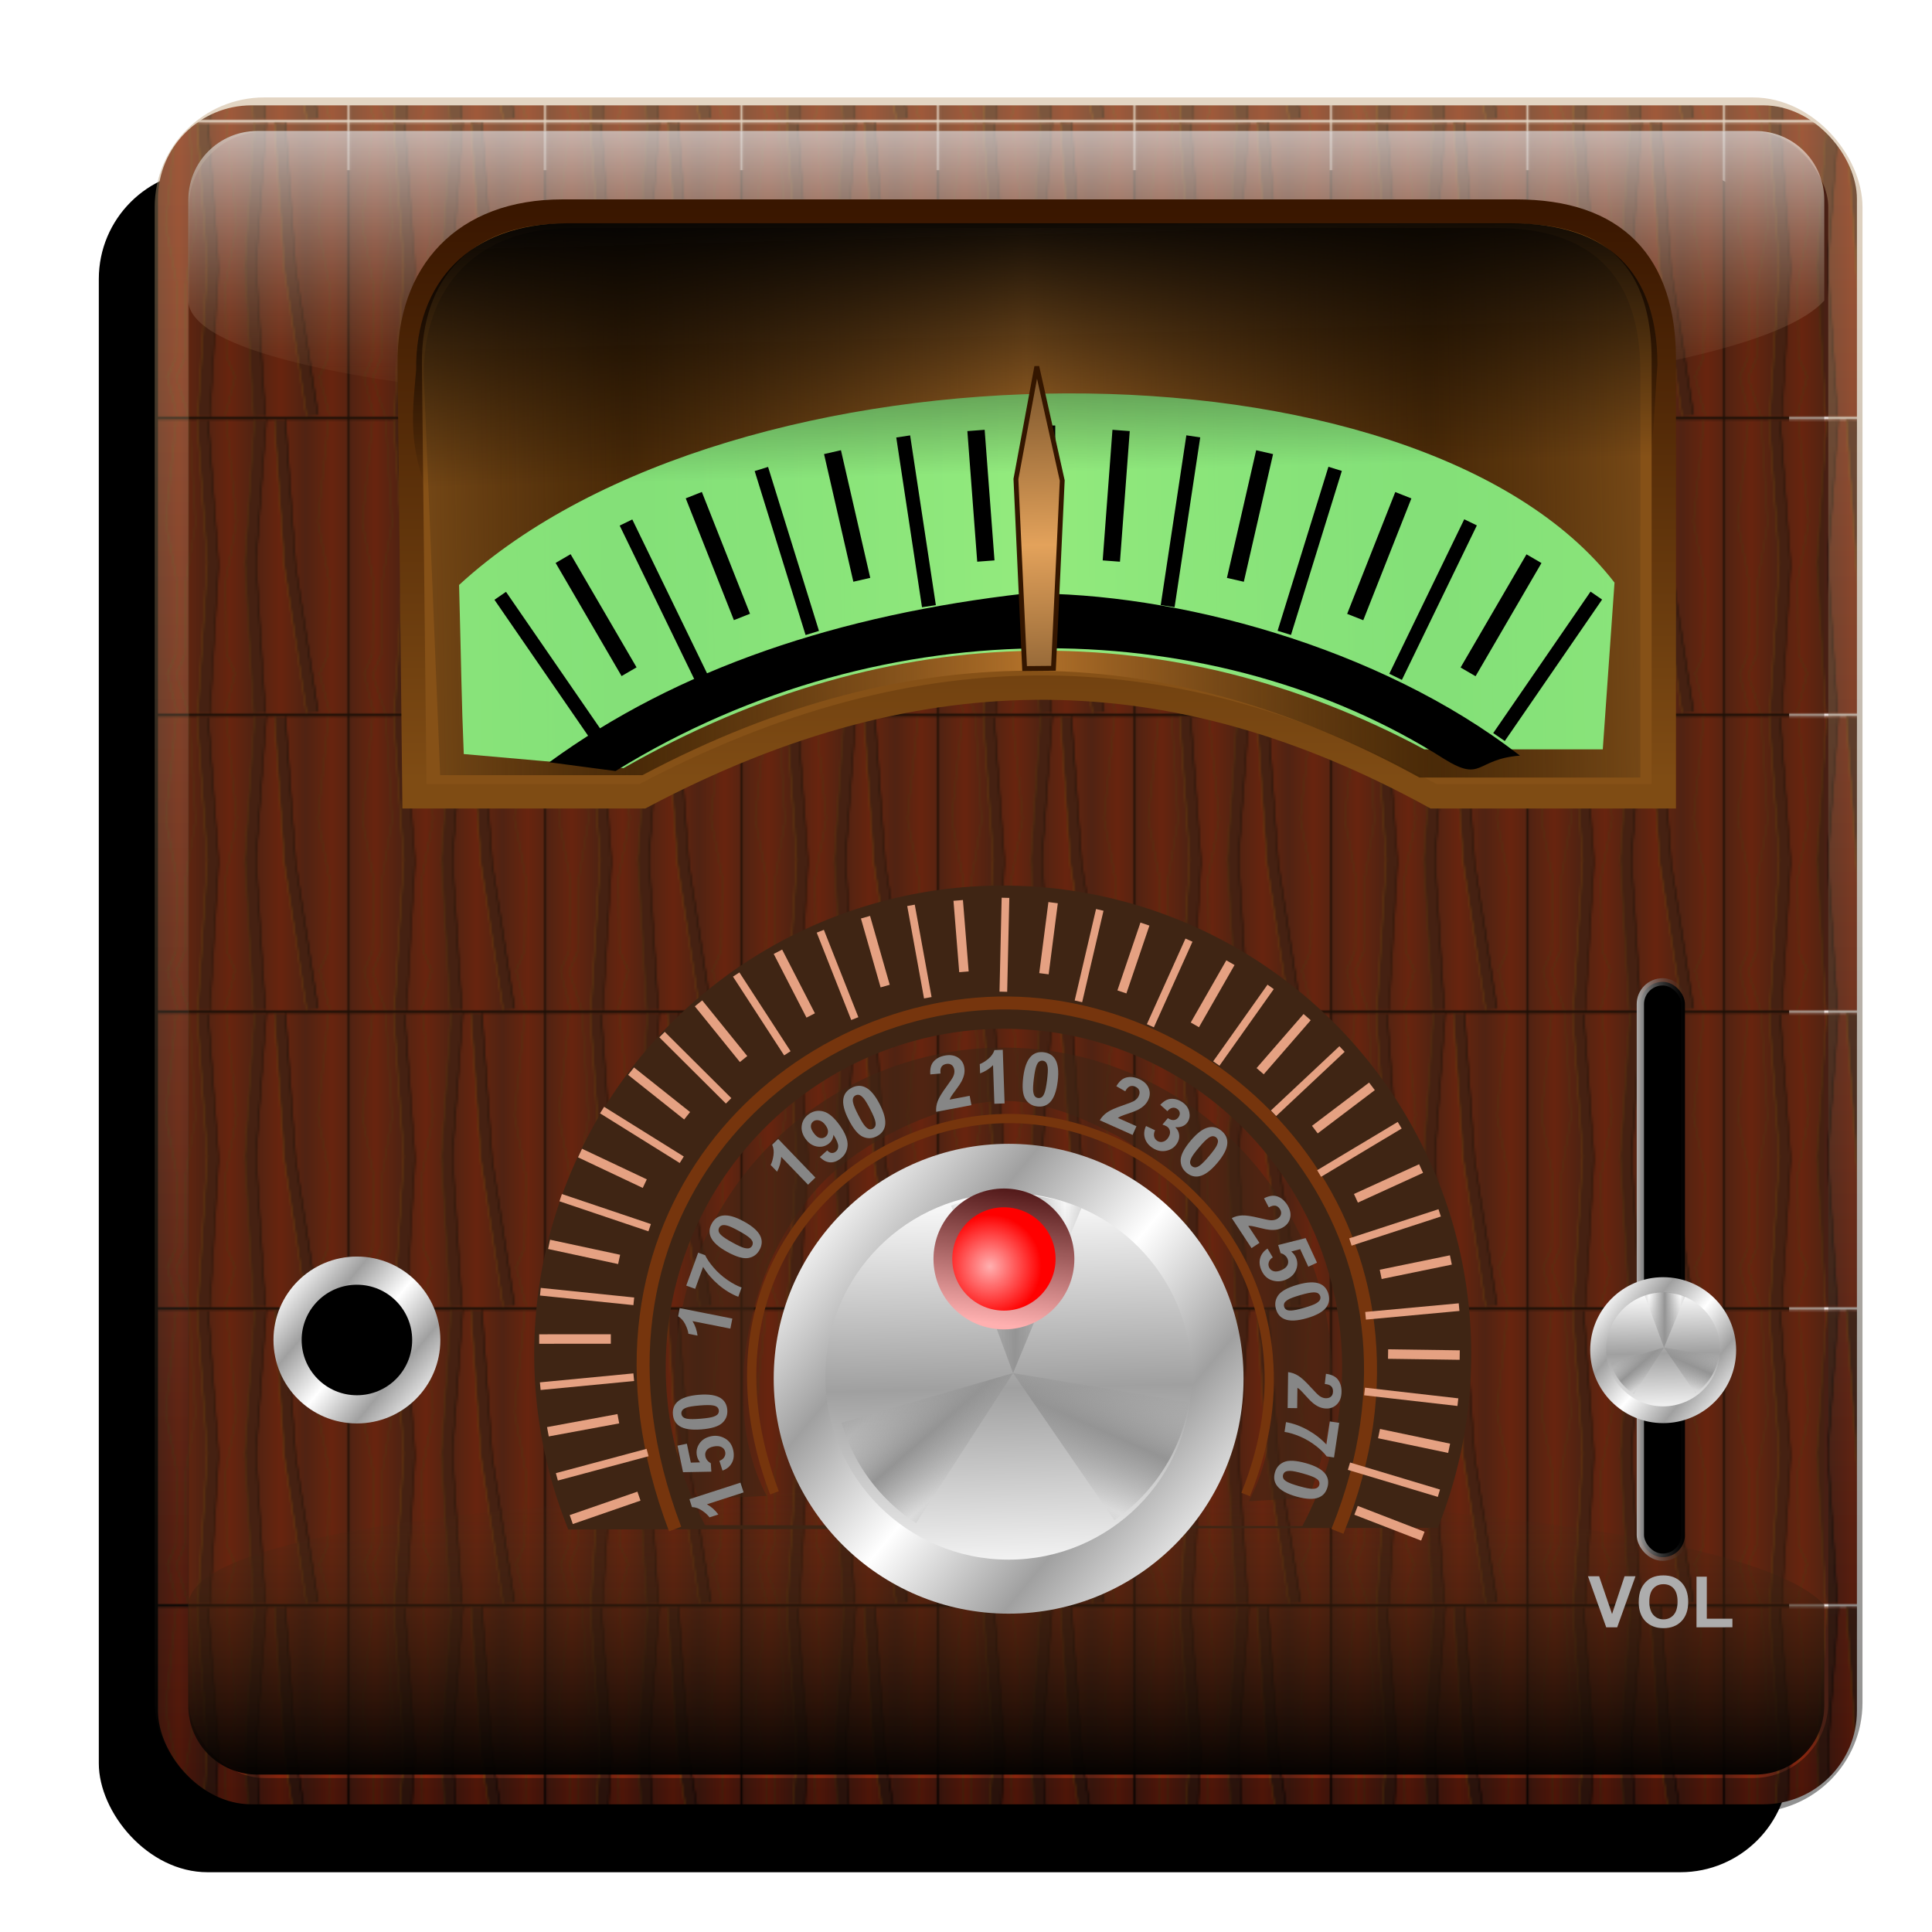 <?xml version="1.0" encoding="UTF-8" standalone="no"?>
<svg
   xmlns:dc="http://purl.org/dc/elements/1.1/"
   xmlns:cc="http://creativecommons.org/ns#"
   xmlns:rdf="http://www.w3.org/1999/02/22-rdf-syntax-ns#"
   xmlns:svg="http://www.w3.org/2000/svg"
   xmlns="http://www.w3.org/2000/svg"
   xmlns:xlink="http://www.w3.org/1999/xlink"
   xmlns:sodipodi="http://sodipodi.sourceforge.net/DTD/sodipodi-0.dtd"
   xmlns:inkscape="http://www.inkscape.org/namespaces/inkscape"
   sodipodi:docname="odio.svg"
   inkscape:version="1.0 (4035a4f, 2020-05-01)"
   id="svg8"
   version="1.1"
   viewBox="0 0 67.469 67.469"
   height="255"
   width="255">
  <defs
     id="defs2">
    <pattern
       patternTransform="matrix(0.053,0,0,0.053,-10.269,240.361)"
       id="pattern1782"
       xlink:href="#pattern1834"
       inkscape:collect="always" />
    <linearGradient
       id="linearGradient2822"
       inkscape:collect="always">
      <stop
         id="stop2818"
         offset="0"
         style="stop-color:#b6b6b6;stop-opacity:1" />
      <stop
         id="stop2820"
         offset="1"
         style="stop-color:#373737;stop-opacity:0" />
    </linearGradient>
    <linearGradient
       id="linearGradient2763"
       inkscape:collect="always">
      <stop
         id="stop2759"
         offset="0"
         style="stop-color:#e3a25b;stop-opacity:1" />
      <stop
         id="stop2761"
         offset="1"
         style="stop-color:#765129;stop-opacity:1" />
    </linearGradient>
    <linearGradient
       id="linearGradient2751"
       inkscape:collect="always">
      <stop
         id="stop2747"
         offset="0"
         style="stop-color:#b3722a;stop-opacity:1" />
      <stop
         id="stop2749"
         offset="1"
         style="stop-color:#2b1600;stop-opacity:0.667" />
    </linearGradient>
    <linearGradient
       id="linearGradient2571"
       inkscape:collect="always">
      <stop
         id="stop2567"
         offset="0"
         style="stop-color:#020202;stop-opacity:1;" />
      <stop
         id="stop2569"
         offset="1"
         style="stop-color:#000000;stop-opacity:0" />
    </linearGradient>
    <linearGradient
       id="linearGradient2553"
       inkscape:collect="always">
      <stop
         id="stop2549"
         offset="0"
         style="stop-color:#391600;stop-opacity:1" />
      <stop
         id="stop2551"
         offset="1"
         style="stop-color:#7f4c14;stop-opacity:1" />
    </linearGradient>
    <linearGradient
       inkscape:collect="always"
       id="linearGradient2545">
      <stop
         style="stop-color:#ffb0b0;stop-opacity:1"
         offset="0"
         id="stop2541" />
      <stop
         style="stop-color:#360000;stop-opacity:0.996"
         offset="1"
         id="stop2543" />
    </linearGradient>
    <linearGradient
       id="linearGradient2531"
       inkscape:collect="always">
      <stop
         id="stop2527"
         offset="0"
         style="stop-color:#ffb0b0;stop-opacity:1" />
      <stop
         id="stop2529"
         offset="1"
         style="stop-color:#ff0000;stop-opacity:0.995" />
    </linearGradient>
    <linearGradient
       id="linearGradient2325"
       inkscape:collect="always">
      <stop
         id="stop2321"
         offset="0"
         style="stop-color:#949494;stop-opacity:1;" />
      <stop
         id="stop2323"
         offset="1"
         style="stop-color:#a1a1a1;stop-opacity:0" />
    </linearGradient>
    <linearGradient
       id="linearGradient2192"
       inkscape:collect="always">
      <stop
         id="stop2188"
         offset="0"
         style="stop-color:#ffffff;stop-opacity:1" />
      <stop
         id="stop2190"
         offset="1"
         style="stop-color:#a0a0a0;stop-opacity:1" />
    </linearGradient>
    <linearGradient
       inkscape:collect="always"
       id="linearGradient1886">
      <stop
         style="stop-color:#000000;stop-opacity:0.952"
         offset="0"
         id="stop1894" />
      <stop
         style="stop-color:#553017;stop-opacity:0"
         offset="1"
         id="stop1896" />
    </linearGradient>
    <linearGradient
       id="linearGradient1886-3"
       inkscape:collect="always">
      <stop
         id="stop1882"
         offset="0"
         style="stop-color:#ffffff;stop-opacity:0.654" />
      <stop
         id="stop1884"
         offset="1"
         style="stop-color:#854b23;stop-opacity:0;" />
    </linearGradient>
    <pattern
       patternTransform="matrix(0.073,0,0,0.073,-70.14,244.161)"
       id="pattern1863"
       xlink:href="#pattern1834"
       inkscape:collect="always" />
    <linearGradient
       id="linearGradient1798"
       inkscape:collect="always">
      <stop
         id="stop1794"
         offset="0"
         style="stop-color:#5e2315;stop-opacity:1;" />
      <stop
         id="stop1796"
         offset="1"
         style="stop-color:#89250e;stop-opacity:1" />
    </linearGradient>
    <linearGradient
       id="linearGradient945"
       inkscape:collect="always">
      <stop
         id="stop941"
         offset="0"
         style="stop-color:#be9e75;stop-opacity:1" />
      <stop
         id="stop943"
         offset="1"
         style="stop-color:#000000;stop-opacity:1" />
    </linearGradient>
    <pattern
       id="pattern977"
       patternTransform="matrix(0.265,0,0,0.265,-171.64,104.271)"
       height="140.966"
       width="140.027"
       patternUnits="userSpaceOnUse">
      <g
         transform="matrix(2.304,0,0,2.304,-306.059,-183.167)"
         id="g975">
        <rect
           style="opacity:1;fill:#5e2315;fill-opacity:1;fill-rule:nonzero;stroke:none;stroke-width:1;stroke-linecap:round;stroke-linejoin:round;stroke-miterlimit:4;stroke-dasharray:none;stroke-dashoffset:0;stroke-opacity:0.989"
           id="rect949"
           width="60.783"
           height="61.073"
           x="132.855"
           y="79.628" />
        <path
           style="fill:#481f14;fill-opacity:1;stroke:none;stroke-width:0.265px;stroke-linecap:butt;stroke-linejoin:miter;stroke-opacity:1"
           d="m 146.512,79.736 3.111,30.23 -2.954,30.47 3.714,0.103 2.768,-30.284 -2.93,-30.338 z"
           id="path951"
           inkscape:connector-curvature="0"
           sodipodi:nodetypes="ccccccc" />
        <path
           sodipodi:nodetypes="ccccccc"
           inkscape:connector-curvature="0"
           id="path953"
           d="m 168.068,79.736 -3.111,30.23 2.954,30.47 -3.714,0.103 -2.768,-30.284 2.93,-30.338 z"
           style="fill:#481f14;fill-opacity:1;stroke:none;stroke-width:0.265px;stroke-linecap:butt;stroke-linejoin:miter;stroke-opacity:1" />
        <path
           sodipodi:nodetypes="ccccccc"
           inkscape:connector-curvature="0"
           id="path955"
           d="m 170.694,79.578 3.111,30.23 7.017,30.706 3.635,-0.211 -7.125,-30.205 -2.93,-30.338 z"
           style="fill:#481f14;fill-opacity:1;stroke:none;stroke-width:0.265px;stroke-linecap:butt;stroke-linejoin:miter;stroke-opacity:1" />
        <path
           style="fill:none;stroke:#90580b;stroke-width:0.265px;stroke-linecap:butt;stroke-linejoin:miter;stroke-opacity:1"
           d="m 146.581,79.602 3.14,29.756 -2.905,31.248"
           id="path957"
           inkscape:connector-curvature="0" />
        <path
           style="fill:none;stroke:#6b430c;stroke-width:0.265px;stroke-linecap:butt;stroke-linejoin:miter;stroke-opacity:1"
           d="m 164.481,79.681 -2.983,29.442 2.669,31.326"
           id="path959"
           inkscape:connector-curvature="0" />
        <path
           style="fill:none;stroke:#8e5509;stroke-width:0.265px;stroke-linecap:butt;stroke-linejoin:miter;stroke-opacity:1"
           d="m 170.684,79.681 3.14,30.619 6.909,30.227"
           id="path961"
           inkscape:connector-curvature="0" />
        <path
           style="fill:none;stroke:#000000;stroke-width:0.265px;stroke-linecap:butt;stroke-linejoin:miter;stroke-opacity:1"
           d="m 150.035,79.838 3.219,29.834 -2.669,30.933"
           id="path963"
           inkscape:connector-curvature="0" />
        <path
           style="fill:none;stroke:#000000;stroke-width:0.265px;stroke-linecap:butt;stroke-linejoin:miter;stroke-opacity:1"
           d="m 168.171,79.602 -3.219,29.52 2.905,31.405"
           id="path965"
           inkscape:connector-curvature="0" />
        <path
           style="fill:none;stroke:#000000;stroke-width:0.265px;stroke-linecap:butt;stroke-linejoin:miter;stroke-opacity:1"
           d="m 174.138,79.523 3.219,30.541 6.909,30.148"
           id="path967"
           inkscape:connector-curvature="0" />
        <path
           style="fill:none;stroke:#604112;stroke-width:0.265px;stroke-linecap:butt;stroke-linejoin:miter;stroke-opacity:1"
           d="m 155.688,79.759 3.297,21.041 -3.533,12.405 0.314,15.074 2.669,4.083 -3.062,8.008"
           id="path969"
           inkscape:connector-curvature="0" />
        <path
           inkscape:connector-curvature="0"
           id="path971"
           d="m 140.076,79.838 -3.297,21.041 3.533,12.405 -0.314,15.074 -2.669,4.083 3.062,8.008"
           style="fill:none;stroke:#604112;stroke-width:0.265px;stroke-linecap:butt;stroke-linejoin:miter;stroke-opacity:1" />
        <path
           style="fill:none;stroke:#604112;stroke-width:0.265px;stroke-linecap:butt;stroke-linejoin:miter;stroke-opacity:1"
           d="m 187.575,79.759 -3.297,21.041 3.533,12.405 -0.314,15.074 -2.669,4.083 3.062,8.008"
           id="path973"
           inkscape:connector-curvature="0" />
      </g>
    </pattern>
    <pattern
       id="pattern1773"
       patternTransform="matrix(0.265,0,0,0.265,-170.772,103.114)"
       height="141.001"
       width="140.027"
       patternUnits="userSpaceOnUse">
      <g
         id="g1771"
         transform="matrix(3.78,0,0,3.78,648.719,-219.063)">
        <path
           inkscape:connector-curvature="0"
           id="path1743"
           d="m -171.64,58.032 h 37.049 v 37.225 h -37.049 z"
           style="opacity:1;fill:#5e2315;fill-opacity:1;fill-rule:nonzero;stroke:none;stroke-width:0.61;stroke-linecap:round;stroke-linejoin:round;stroke-miterlimit:4;stroke-dasharray:none;stroke-dashoffset:0;stroke-opacity:1" />
        <path
           style="fill:#481f14;fill-opacity:1;stroke:none;stroke-width:0.161px;stroke-linecap:butt;stroke-linejoin:miter;stroke-opacity:1"
           d="m -163.315,58.098 1.896,18.426 -1.801,18.572 2.264,0.063 1.687,-18.459 -1.786,-18.492 z"
           id="path1745"
           inkscape:connector-curvature="0"
           sodipodi:nodetypes="ccccccc" />
        <path
           sodipodi:nodetypes="ccccccc"
           inkscape:connector-curvature="0"
           id="path1747"
           d="m -150.177,58.098 -1.896,18.426 1.801,18.572 -2.264,0.063 -1.687,-18.459 1.786,-18.492 z"
           style="fill:#481f14;fill-opacity:1;stroke:none;stroke-width:0.161px;stroke-linecap:butt;stroke-linejoin:miter;stroke-opacity:1" />
        <path
           sodipodi:nodetypes="ccccccc"
           inkscape:connector-curvature="0"
           id="path1749"
           d="m -148.576,58.002 1.896,18.426 4.277,18.716 2.216,-0.129 -4.343,-18.411 -1.786,-18.492 z"
           style="fill:#481f14;fill-opacity:1;stroke:none;stroke-width:0.161px;stroke-linecap:butt;stroke-linejoin:miter;stroke-opacity:1" />
        <path
           style="fill:none;stroke:#90580b;stroke-width:0.161px;stroke-linecap:butt;stroke-linejoin:miter;stroke-opacity:1"
           d="m -163.274,58.017 1.914,18.137 -1.771,19.046"
           id="path1751"
           inkscape:connector-curvature="0" />
        <path
           style="fill:none;stroke:#6b430c;stroke-width:0.161px;stroke-linecap:butt;stroke-linejoin:miter;stroke-opacity:1"
           d="m -152.363,58.065 -1.818,17.945 1.627,19.094"
           id="path1753"
           inkscape:connector-curvature="0" />
        <path
           style="fill:none;stroke:#8e5509;stroke-width:0.161px;stroke-linecap:butt;stroke-linejoin:miter;stroke-opacity:1"
           d="m -148.582,58.065 1.914,18.663 4.211,18.424"
           id="path1755"
           inkscape:connector-curvature="0" />
        <path
           style="fill:none;stroke:#000000;stroke-width:0.161px;stroke-linecap:butt;stroke-linejoin:miter;stroke-opacity:1"
           d="m -161.168,58.16 1.962,18.185 -1.627,18.855"
           id="path1757"
           inkscape:connector-curvature="0" />
        <path
           style="fill:none;stroke:#000000;stroke-width:0.161px;stroke-linecap:butt;stroke-linejoin:miter;stroke-opacity:1"
           d="m -150.114,58.017 -1.962,17.993 1.771,19.142"
           id="path1759"
           inkscape:connector-curvature="0" />
        <path
           style="fill:none;stroke:#000000;stroke-width:0.161px;stroke-linecap:butt;stroke-linejoin:miter;stroke-opacity:1"
           d="m -146.477,57.969 1.962,18.615 4.211,18.376"
           id="path1761"
           inkscape:connector-curvature="0" />
        <path
           style="fill:none;stroke:#604112;stroke-width:0.161px;stroke-linecap:butt;stroke-linejoin:miter;stroke-opacity:1"
           d="m -157.723,58.112 2.01,12.825 -2.153,7.561 0.191,9.188 1.627,2.488 -1.866,4.881"
           id="path1763"
           inkscape:connector-curvature="0" />
        <path
           inkscape:connector-curvature="0"
           id="path1765"
           d="m -167.239,58.16 -2.01,12.825 2.153,7.561 -0.191,9.188 -1.627,2.488 1.866,4.881"
           style="fill:none;stroke:#604112;stroke-width:0.161px;stroke-linecap:butt;stroke-linejoin:miter;stroke-opacity:1" />
        <path
           style="fill:none;stroke:#604112;stroke-width:0.161px;stroke-linecap:butt;stroke-linejoin:miter;stroke-opacity:1"
           d="m -138.287,58.112 -2.01,12.825 2.153,7.561 -0.191,9.188 -1.627,2.488 1.866,4.881"
           id="path1767"
           inkscape:connector-curvature="0" />
        <path
           style="fill:none;stroke:#604112;stroke-width:0.161px;stroke-linecap:butt;stroke-linejoin:miter;stroke-opacity:1"
           d="m -164.741,58.118 1.165,13.079 -1.868,7.434 -0.191,9.188 -1.627,2.488 2.459,4.924"
           id="path1769"
           inkscape:connector-curvature="0"
           sodipodi:nodetypes="cccccc" />
      </g>
    </pattern>
    <linearGradient
       spreadMethod="reflect"
       gradientUnits="userSpaceOnUse"
       y2="76.645"
       x2="-166.8"
       y1="76.645"
       x1="-171.64"
       id="linearGradient1800"
       xlink:href="#linearGradient1798"
       inkscape:collect="always" />
    <linearGradient
       spreadMethod="reflect"
       y2="76.645"
       x2="-166.8"
       y1="76.645"
       x1="-171.64"
       gradientUnits="userSpaceOnUse"
       id="linearGradient1832"
       xlink:href="#linearGradient1798"
       inkscape:collect="always" />
    <pattern
       id="pattern1834"
       patternTransform="matrix(0.265,0,0,0.265,-160.927,93.376)"
       height="141.001"
       width="93.19"
       patternUnits="userSpaceOnUse">
      <g
         transform="matrix(2.515,0,0,3.78,431.73,-219.063)"
         id="g1830">
        <path
           inkscape:connector-curvature="0"
           id="path1802"
           d="m -171.64,58.032 h 37.049 v 37.225 h -37.049 z"
           style="opacity:1;fill:url(#linearGradient1832);fill-opacity:1;fill-rule:nonzero;stroke:none;stroke-width:0.61;stroke-linecap:round;stroke-linejoin:round;stroke-miterlimit:4;stroke-dasharray:none;stroke-dashoffset:0;stroke-opacity:1" />
        <path
           style="fill:#481f14;fill-opacity:1;stroke:none;stroke-width:0.161px;stroke-linecap:butt;stroke-linejoin:miter;stroke-opacity:1"
           d="m -163.315,58.098 1.896,18.426 -1.801,18.572 2.264,0.063 1.687,-18.459 -1.786,-18.492 z"
           id="path1804"
           inkscape:connector-curvature="0"
           sodipodi:nodetypes="ccccccc" />
        <path
           sodipodi:nodetypes="ccccccc"
           inkscape:connector-curvature="0"
           id="path1806"
           d="m -150.177,58.098 -1.896,18.426 1.801,18.572 -2.264,0.063 -1.687,-18.459 1.786,-18.492 z"
           style="fill:#481f14;fill-opacity:1;stroke:none;stroke-width:0.161px;stroke-linecap:butt;stroke-linejoin:miter;stroke-opacity:1" />
        <path
           sodipodi:nodetypes="ccccccc"
           inkscape:connector-curvature="0"
           id="path1808"
           d="m -148.576,58.002 1.896,18.426 4.277,18.716 2.216,-0.129 -4.343,-18.411 -1.786,-18.492 z"
           style="fill:#481f14;fill-opacity:1;stroke:none;stroke-width:0.161px;stroke-linecap:butt;stroke-linejoin:miter;stroke-opacity:1" />
        <path
           style="fill:none;stroke:#90580b;stroke-width:0.161px;stroke-linecap:butt;stroke-linejoin:miter;stroke-opacity:1"
           d="m -163.274,58.017 1.914,18.137 -1.771,19.046"
           id="path1810"
           inkscape:connector-curvature="0" />
        <path
           style="fill:none;stroke:#6b430c;stroke-width:0.161px;stroke-linecap:butt;stroke-linejoin:miter;stroke-opacity:1"
           d="m -152.363,58.065 -1.818,17.945 1.627,19.094"
           id="path1812"
           inkscape:connector-curvature="0" />
        <path
           style="fill:none;stroke:#8e5509;stroke-width:0.161px;stroke-linecap:butt;stroke-linejoin:miter;stroke-opacity:1"
           d="m -148.582,58.065 1.914,18.663 4.211,18.424"
           id="path1814"
           inkscape:connector-curvature="0" />
        <path
           style="fill:none;stroke:#000000;stroke-width:0.161px;stroke-linecap:butt;stroke-linejoin:miter;stroke-opacity:1"
           d="m -161.168,58.16 1.962,18.185 -1.627,18.855"
           id="path1816"
           inkscape:connector-curvature="0" />
        <path
           style="fill:none;stroke:#000000;stroke-width:0.161px;stroke-linecap:butt;stroke-linejoin:miter;stroke-opacity:1"
           d="m -150.114,58.017 -1.962,17.993 1.771,19.142"
           id="path1818"
           inkscape:connector-curvature="0" />
        <path
           style="fill:none;stroke:#000000;stroke-width:0.161px;stroke-linecap:butt;stroke-linejoin:miter;stroke-opacity:1"
           d="m -146.477,57.969 1.962,18.615 4.211,18.376"
           id="path1820"
           inkscape:connector-curvature="0" />
        <path
           style="fill:none;stroke:#604112;stroke-width:0.161px;stroke-linecap:butt;stroke-linejoin:miter;stroke-opacity:1"
           d="m -157.723,58.112 2.01,12.825 -2.153,7.561 0.191,9.188 1.627,2.488 -1.866,4.881"
           id="path1822"
           inkscape:connector-curvature="0" />
        <path
           inkscape:connector-curvature="0"
           id="path1824"
           d="m -167.239,58.16 -2.01,12.825 2.153,7.561 -0.191,9.188 -1.627,2.488 1.866,4.881"
           style="fill:none;stroke:#604112;stroke-width:0.161px;stroke-linecap:butt;stroke-linejoin:miter;stroke-opacity:1" />
        <path
           style="fill:none;stroke:#604112;stroke-width:0.161px;stroke-linecap:butt;stroke-linejoin:miter;stroke-opacity:1"
           d="m -138.287,58.112 -2.01,12.825 2.153,7.561 -0.191,9.188 -1.627,2.488 1.866,4.881"
           id="path1826"
           inkscape:connector-curvature="0" />
        <path
           style="fill:none;stroke:#604112;stroke-width:0.161px;stroke-linecap:butt;stroke-linejoin:miter;stroke-opacity:1"
           d="m -164.741,58.118 1.165,13.079 -1.868,7.434 -0.191,9.188 -1.627,2.488 2.459,4.924"
           id="path1828"
           inkscape:connector-curvature="0"
           sodipodi:nodetypes="cccccc" />
      </g>
    </pattern>
    <linearGradient
       y2="272.542"
       x2="-58.257"
       y1="56.906"
       x1="-58.257"
       gradientTransform="matrix(0.271,0,0,0.272,36.988,218.239)"
       gradientUnits="userSpaceOnUse"
       id="linearGradient1867"
       xlink:href="#linearGradient945"
       inkscape:collect="always" />
    <linearGradient
       gradientTransform="matrix(0.283,0,0,0.283,-30.715,215.341)"
       gradientUnits="userSpaceOnUse"
       y2="102.237"
       x2="225.568"
       y1="66.057"
       x1="225.568"
       id="linearGradient1888"
       xlink:href="#linearGradient1886-3"
       inkscape:collect="always" />
    <linearGradient
       gradientTransform="matrix(0.283,0,0,-0.283,-30.715,310.265)"
       y2="102.237"
       x2="225.568"
       y1="66.057"
       x1="225.568"
       gradientUnits="userSpaceOnUse"
       id="linearGradient1892"
       xlink:href="#linearGradient1886"
       inkscape:collect="always" />
    <linearGradient
       gradientTransform="matrix(0.248,0,0,0.248,-22.569,224.901)"
       spreadMethod="reflect"
       gradientUnits="userSpaceOnUse"
       y2="214.219"
       x2="229.829"
       y1="186.143"
       x1="229.229"
       id="linearGradient2194"
       xlink:href="#linearGradient2192"
       inkscape:collect="always" />
    <linearGradient
       gradientTransform="matrix(0.318,0,0,0.318,-38.862,210.127)"
       spreadMethod="reflect"
       y2="205.202"
       x2="221.07"
       y1="195.675"
       x1="209.65"
       gradientUnits="userSpaceOnUse"
       id="linearGradient2256"
       xlink:href="#linearGradient2192"
       inkscape:collect="always" />
    <linearGradient
       spreadMethod="reflect"
       gradientUnits="userSpaceOnUse"
       y2="299.455"
       x2="216.523"
       y1="299.455"
       x1="209.292"
       id="linearGradient2327"
       xlink:href="#linearGradient2325"
       inkscape:collect="always" />
    <linearGradient
       spreadMethod="reflect"
       gradientUnits="userSpaceOnUse"
       y2="311.089"
       x2="224.558"
       y1="320.061"
       x1="220.556"
       id="linearGradient2335"
       xlink:href="#linearGradient2325"
       inkscape:collect="always" />
    <linearGradient
       spreadMethod="reflect"
       gradientUnits="userSpaceOnUse"
       y2="327.793"
       x2="200.295"
       y1="322.294"
       x1="195.512"
       id="linearGradient2345"
       xlink:href="#linearGradient2325"
       inkscape:collect="always" />
    <filter
       height="1.049"
       y="-0.025"
       width="1.047"
       x="-0.023"
       id="filter2356"
       style="color-interpolation-filters:sRGB"
       inkscape:collect="always">
      <feGaussianBlur
         id="feGaussianBlur2358"
         stdDeviation="0.488"
         inkscape:collect="always" />
    </filter>
    <radialGradient
       gradientTransform="matrix(0.283,0,0,0.283,-30.715,217.555)"
       gradientUnits="userSpaceOnUse"
       r="6.368"
       fy="198.589"
       fx="230.687"
       cy="198.589"
       cx="230.687"
       id="radialGradient2533"
       xlink:href="#linearGradient2531"
       inkscape:collect="always" />
    <linearGradient
       gradientTransform="matrix(0.315,0,0,0.315,-38.023,211.34)"
       gradientUnits="userSpaceOnUse"
       y2="187.301"
       x2="234.16"
       y1="204.667"
       x1="231.845"
       id="linearGradient2539"
       xlink:href="#linearGradient2545"
       inkscape:collect="always" />
    <linearGradient
       gradientTransform="matrix(0.283,0,0,0.283,-30.715,215.341)"
       gradientUnits="userSpaceOnUse"
       y2="146.344"
       x2="231.501"
       y1="75.431"
       x1="231.501"
       id="linearGradient2555"
       xlink:href="#linearGradient2553"
       inkscape:collect="always" />
    <linearGradient
       gradientTransform="matrix(0.283,0,0,0.283,-30.715,215.341)"
       gradientUnits="userSpaceOnUse"
       y2="108.628"
       x2="228.579"
       y1="74.764"
       x1="227.71"
       id="linearGradient2573"
       xlink:href="#linearGradient2571"
       inkscape:collect="always" />
    <linearGradient
       gradientTransform="matrix(0.283,0,0,0.283,-30.715,215.341)"
       spreadMethod="reflect"
       gradientUnits="userSpaceOnUse"
       y2="118.124"
       x2="285.102"
       y1="118.992"
       x1="235.606"
       id="linearGradient2753"
       xlink:href="#linearGradient2751"
       inkscape:collect="always" />
    <linearGradient
       gradientTransform="matrix(0.283,0,0,0.283,-30.715,215.341)"
       spreadMethod="reflect"
       gradientUnits="userSpaceOnUse"
       y2="95.51"
       x2="236.272"
       y1="117.41"
       x1="236.875"
       id="linearGradient2765"
       xlink:href="#linearGradient2763"
       inkscape:collect="always" />
    <linearGradient
       spreadMethod="reflect"
       y2="205.202"
       x2="221.07"
       y1="195.675"
       x1="209.65"
       gradientTransform="matrix(1.124,0,0,1.124,38.4,16.911)"
       gradientUnits="userSpaceOnUse"
       id="linearGradient2783"
       xlink:href="#linearGradient2192"
       inkscape:collect="always" />
    <linearGradient
       spreadMethod="reflect"
       y2="214.219"
       x2="229.829"
       y1="186.143"
       x1="229.229"
       gradientTransform="matrix(0.876,0,0,0.876,95.902,69.053)"
       gradientUnits="userSpaceOnUse"
       id="linearGradient2785"
       xlink:href="#linearGradient2192"
       inkscape:collect="always" />
    <linearGradient
       spreadMethod="reflect"
       y2="311.089"
       x2="224.558"
       y1="320.061"
       x1="220.556"
       gradientUnits="userSpaceOnUse"
       id="linearGradient2787"
       xlink:href="#linearGradient2325"
       inkscape:collect="always" />
    <linearGradient
       spreadMethod="reflect"
       y2="327.793"
       x2="200.295"
       y1="322.294"
       x1="195.512"
       gradientUnits="userSpaceOnUse"
       id="linearGradient2789"
       xlink:href="#linearGradient2325"
       inkscape:collect="always" />
    <linearGradient
       spreadMethod="reflect"
       y2="299.455"
       x2="216.523"
       y1="299.455"
       x1="209.292"
       gradientUnits="userSpaceOnUse"
       id="linearGradient2791"
       xlink:href="#linearGradient2325"
       inkscape:collect="always" />
    <linearGradient
       gradientTransform="matrix(0.283,0,0,0.283,-6.276,214.849)"
       gradientUnits="userSpaceOnUse"
       y2="208.285"
       x2="230.118"
       y1="208.285"
       x1="224.019"
       id="linearGradient2824"
       xlink:href="#linearGradient2822"
       inkscape:collect="always" />
    <linearGradient
       spreadMethod="reflect"
       y2="205.202"
       x2="221.07"
       y1="195.675"
       x1="209.65"
       gradientTransform="matrix(0.113,0,0,0.113,-13.853,252.33)"
       gradientUnits="userSpaceOnUse"
       id="linearGradient2828"
       xlink:href="#linearGradient2192"
       inkscape:collect="always" />
    <filter
       height="1.072"
       y="-0.036"
       width="1.072"
       x="-0.036"
       id="filter2852"
       style="color-interpolation-filters:sRGB"
       inkscape:collect="always">
      <feGaussianBlur
         id="feGaussianBlur2854"
         stdDeviation="3.14"
         inkscape:collect="always" />
    </filter>
  </defs>
  <sodipodi:namedview
     inkscape:document-rotation="0"
     units="px"
     inkscape:guide-bbox="true"
     showguides="true"
     inkscape:window-maximized="1"
     inkscape:window-y="0"
     inkscape:window-x="0"
     inkscape:window-height="1056"
     inkscape:window-width="1920"
     inkscape:snap-global="false"
     inkscape:snap-nodes="false"
     inkscape:object-nodes="false"
     inkscape:snap-others="false"
     inkscape:snap-grids="false"
     inkscape:snap-to-guides="false"
     showgrid="false"
     inkscape:current-layer="layer1"
     inkscape:document-units="mm"
     inkscape:cy="127.5"
     inkscape:cx="127.5"
     inkscape:zoom="3.4509804"
     inkscape:pageshadow="2"
     inkscape:pageopacity="0"
     borderopacity="1.0"
     bordercolor="#666666"
     pagecolor="#ff0000"
     id="base" />
  <g
     transform="translate(0,-229.531)"
     id="layer1"
     inkscape:groupmode="layer"
     inkscape:label="Layer 1">
    <rect
       transform="matrix(0.283,0,0,0.283,-2.749,215.341)"
       style="opacity:1;fill:#000000;fill-opacity:1;fill-rule:nonzero;stroke:none;stroke-width:4.218;stroke-linecap:round;stroke-linejoin:round;stroke-miterlimit:4;stroke-dasharray:none;stroke-dashoffset:0;stroke-opacity:1;filter:url(#filter2852)"
       id="rect2834"
       width="208.582"
       height="210.029"
       x="21.907"
       y="71.143"
       ry="13.425" />
    <rect
       ry="3.265"
       y="233.21"
       x="5.516"
       height="59.331"
       width="59.331"
       id="rect939"
       style="opacity:1;fill:url(#pattern1863);fill-opacity:1;fill-rule:nonzero;stroke:none;stroke-width:1.211;stroke-linecap:round;stroke-linejoin:round;stroke-miterlimit:4;stroke-dasharray:none;stroke-dashoffset:0;stroke-opacity:1" />
    <g
       transform="matrix(0.126,0,0,0.189,11.65,220.696)"
       id="g1741">
      <path
         inkscape:connector-curvature="0"
         id="rect896"
         d="m -171.64,58.032 h 37.049 v 37.225 h -37.049 z"
         style="opacity:1;fill:url(#linearGradient1800);fill-opacity:1;fill-rule:nonzero;stroke:none;stroke-width:0.61;stroke-linecap:round;stroke-linejoin:round;stroke-miterlimit:4;stroke-dasharray:none;stroke-dashoffset:0;stroke-opacity:1" />
      <path
         style="fill:#481f14;fill-opacity:1;stroke:none;stroke-width:0.161px;stroke-linecap:butt;stroke-linejoin:miter;stroke-opacity:1"
         d="m -163.315,58.098 1.896,18.426 -1.801,18.572 2.264,0.063 1.687,-18.459 -1.786,-18.492 z"
         id="path898"
         inkscape:connector-curvature="0"
         sodipodi:nodetypes="ccccccc" />
      <path
         sodipodi:nodetypes="ccccccc"
         inkscape:connector-curvature="0"
         id="path902"
         d="m -150.177,58.098 -1.896,18.426 1.801,18.572 -2.264,0.063 -1.687,-18.459 1.786,-18.492 z"
         style="fill:#481f14;fill-opacity:1;stroke:none;stroke-width:0.161px;stroke-linecap:butt;stroke-linejoin:miter;stroke-opacity:1" />
      <path
         sodipodi:nodetypes="ccccccc"
         inkscape:connector-curvature="0"
         id="path904"
         d="m -148.576,58.002 1.896,18.426 4.277,18.716 2.216,-0.129 -4.343,-18.411 -1.786,-18.492 z"
         style="fill:#481f14;fill-opacity:1;stroke:none;stroke-width:0.161px;stroke-linecap:butt;stroke-linejoin:miter;stroke-opacity:1" />
      <path
         style="fill:none;stroke:#90580b;stroke-width:0.161px;stroke-linecap:butt;stroke-linejoin:miter;stroke-opacity:1"
         d="m -163.274,58.017 1.914,18.137 -1.771,19.046"
         id="path906"
         inkscape:connector-curvature="0" />
      <path
         style="fill:none;stroke:#6b430c;stroke-width:0.161px;stroke-linecap:butt;stroke-linejoin:miter;stroke-opacity:1"
         d="m -152.363,58.065 -1.818,17.945 1.627,19.094"
         id="path908"
         inkscape:connector-curvature="0" />
      <path
         style="fill:none;stroke:#8e5509;stroke-width:0.161px;stroke-linecap:butt;stroke-linejoin:miter;stroke-opacity:1"
         d="m -148.582,58.065 1.914,18.663 4.211,18.424"
         id="path910"
         inkscape:connector-curvature="0" />
      <path
         style="fill:none;stroke:#000000;stroke-width:0.161px;stroke-linecap:butt;stroke-linejoin:miter;stroke-opacity:1"
         d="m -161.168,58.16 1.962,18.185 -1.627,18.855"
         id="path912"
         inkscape:connector-curvature="0" />
      <path
         style="fill:none;stroke:#000000;stroke-width:0.161px;stroke-linecap:butt;stroke-linejoin:miter;stroke-opacity:1"
         d="m -150.114,58.017 -1.962,17.993 1.771,19.142"
         id="path914"
         inkscape:connector-curvature="0" />
      <path
         style="fill:none;stroke:#000000;stroke-width:0.161px;stroke-linecap:butt;stroke-linejoin:miter;stroke-opacity:1"
         d="m -146.477,57.969 1.962,18.615 4.211,18.376"
         id="path916"
         inkscape:connector-curvature="0" />
      <path
         style="fill:none;stroke:#604112;stroke-width:0.161px;stroke-linecap:butt;stroke-linejoin:miter;stroke-opacity:1"
         d="m -157.723,58.112 2.01,12.825 -2.153,7.561 0.191,9.188 1.627,2.488 -1.866,4.881"
         id="path918"
         inkscape:connector-curvature="0" />
      <path
         inkscape:connector-curvature="0"
         id="path920"
         d="m -167.239,58.16 -2.01,12.825 2.153,7.561 -0.191,9.188 -1.627,2.488 1.866,4.881"
         style="fill:none;stroke:#604112;stroke-width:0.161px;stroke-linecap:butt;stroke-linejoin:miter;stroke-opacity:1" />
      <path
         style="fill:none;stroke:#604112;stroke-width:0.161px;stroke-linecap:butt;stroke-linejoin:miter;stroke-opacity:1"
         d="m -138.287,58.112 -2.01,12.825 2.153,7.561 -0.191,9.188 -1.627,2.488 1.866,4.881"
         id="path922"
         inkscape:connector-curvature="0" />
      <path
         style="fill:none;stroke:#604112;stroke-width:0.161px;stroke-linecap:butt;stroke-linejoin:miter;stroke-opacity:1"
         d="m -164.741,58.118 1.165,13.079 -1.868,7.434 -0.191,9.188 -1.627,2.488 2.459,4.924"
         id="path1725"
         inkscape:connector-curvature="0"
         sodipodi:nodetypes="cccccc" />
    </g>
    <rect
       id="rect1851"
       y="240.361"
       x="-10.269"
       height="7.411"
       width="4.898"
       style="fill:url(#pattern1782);stroke:none;stroke-width:0.199" />
    <rect
       style="opacity:0.43;fill:none;fill-opacity:1;fill-rule:nonzero;stroke:url(#linearGradient1867);stroke-width:1.195;stroke-linecap:round;stroke-linejoin:round;stroke-miterlimit:4;stroke-dasharray:none;stroke-dashoffset:0;stroke-opacity:1"
       id="rect1865"
       width="58.444"
       height="58.69"
       x="6"
       y="233.531"
       ry="3.23" />
    <rect
       ry="2.41"
       y="234.105"
       x="6.574"
       height="57.296"
       width="57.132"
       id="rect1869"
       style="opacity:1;fill:#412410;fill-opacity:0.452;fill-rule:nonzero;stroke:none;stroke-width:1.195;stroke-linecap:round;stroke-linejoin:round;stroke-miterlimit:4;stroke-dasharray:none;stroke-dashoffset:0;stroke-opacity:1" />
    <path
       sodipodi:nodetypes="sssccss"
       inkscape:connector-curvature="0"
       id="rect1879"
       d="M 8.984,234.105 H 61.297 c 1.335,0 2.41,1.075 2.41,2.41 v 3.515 c -4.876,5.346 -56.973,5.285 -57.132,0 v -3.515 c 0,-1.335 1.075,-2.41 2.41,-2.41 z"
       style="opacity:1;fill:url(#linearGradient1888);fill-opacity:1;fill-rule:nonzero;stroke:none;stroke-width:1.195;stroke-linecap:round;stroke-linejoin:round;stroke-miterlimit:4;stroke-dasharray:none;stroke-dashoffset:0;stroke-opacity:1" />
    <path
       style="opacity:1;fill:url(#linearGradient1892);fill-opacity:1;fill-rule:nonzero;stroke:none;stroke-width:1.195;stroke-linecap:round;stroke-linejoin:round;stroke-miterlimit:4;stroke-dasharray:none;stroke-dashoffset:0;stroke-opacity:1"
       d="M 8.984,291.502 H 61.297 c 1.335,0 2.41,-1.075 2.41,-2.41 v -3.515 c -4.876,-5.346 -56.973,-5.285 -57.132,0 v 3.515 c 0,1.335 1.075,2.41 2.41,2.41 z"
       id="path1890"
       inkscape:connector-curvature="0"
       sodipodi:nodetypes="sssccss" />
    <path
       inkscape:connector-curvature="0"
       id="path1899"
       d="m 35.79,260.475 a 16.361,16.361 0 0 0 -10.71,3.346 16.361,16.361 0 0 0 -5.234,19.122 l 30.367,-0.059 a 16.361,16.361 0 0 0 -5.308,-19.102 16.361,16.361 0 0 0 -9.115,-3.307 z m -0.552,4.984 a 11.81,11.81 0 0 1 7.319,2.685 11.81,11.81 0 0 1 2.922,14.681 L 24.62,282.791 a 11.81,11.81 0 0 1 2.968,-14.671 11.81,11.81 0 0 1 7.649,-2.661 z"
       style="opacity:1;fill:#3f2514;fill-opacity:1;fill-rule:nonzero;stroke:none;stroke-width:1.378;stroke-linecap:round;stroke-linejoin:round;stroke-miterlimit:4;stroke-dasharray:none;stroke-dashoffset:0;stroke-opacity:1" />
    <path
       sodipodi:nodetypes="czc"
       inkscape:connector-curvature="0"
       id="path1906"
       d="m 23.577,282.928 c -4.1,-10.797 3.813,-18.452 11.646,-18.371 7.832,0.081 15.642,8.166 11.482,18.453"
       style="fill:none;stroke:#76350d;stroke-width:0.453;stroke-linecap:butt;stroke-linejoin:miter;stroke-miterlimit:4;stroke-dasharray:none;stroke-opacity:1" />
    <g
       style="fill:#e5a182;fill-opacity:1"
       transform="matrix(0.283,0,0,0.283,-113.876,218.129)"
       id="g2184">
      <g
         style="fill:#e5a182;fill-opacity:1"
         id="g2141">
        <g
           style="fill:#e5a182;fill-opacity:1"
           id="g2099">
          <path
             inkscape:connector-curvature="0"
             id="path1921"
             style="font-style:normal;font-variant:normal;font-weight:normal;font-stretch:normal;font-size:12.764px;line-height:1.25;font-family:Arial;-inkscape-font-specification:Arial;letter-spacing:1.685px;word-spacing:0px;fill:#e5a182;fill-opacity:1;stroke:none;stroke-width:0.256"
             d="m 481.426,225.464 -8.354,2.89 -0.382,-1.105 8.354,-2.89 z" />
          <path
             inkscape:connector-curvature="0"
             id="path1923"
             style="font-style:normal;font-variant:normal;font-weight:normal;font-stretch:normal;font-size:12.764px;line-height:1.25;font-family:Arial;-inkscape-font-specification:Arial;letter-spacing:1.685px;word-spacing:0px;fill:#e5a182;fill-opacity:1;stroke:none;stroke-width:0.256"
             d="m 482.422,219.988 -11.194,3 -0.245,-0.914 11.194,-3 z" />
          <path
             inkscape:connector-curvature="0"
             id="path1925"
             style="font-style:normal;font-variant:normal;font-weight:normal;font-stretch:normal;font-size:12.764px;line-height:1.25;font-family:Arial;-inkscape-font-specification:Arial;letter-spacing:1.685px;word-spacing:0px;fill:#e5a182;fill-opacity:1;stroke:none;stroke-width:0.256"
             d="m 478.797,215.935 -8.692,1.607 -0.213,-1.15 8.692,-1.607 z" />
          <path
             inkscape:connector-curvature="0"
             id="path1927"
             style="font-style:normal;font-variant:normal;font-weight:normal;font-stretch:normal;font-size:12.764px;line-height:1.25;font-family:Arial;-inkscape-font-specification:Arial;letter-spacing:1.685px;word-spacing:0px;fill:#e5a182;fill-opacity:1;stroke:none;stroke-width:0.256"
             d="m 480.637,210.706 -11.536,1.107 -0.09,-0.942 11.536,-1.107 z" />
          <path
             inkscape:connector-curvature="0"
             id="path1929"
             style="font-style:normal;font-variant:normal;font-weight:normal;font-stretch:normal;font-size:12.764px;line-height:1.25;font-family:Arial;-inkscape-font-specification:Arial;letter-spacing:1.685px;word-spacing:0px;fill:#e5a182;fill-opacity:1;stroke:none;stroke-width:0.256"
             d="m 477.764,206.107 -8.84,0.003 -4.2e-4,-1.17 8.84,-0.003 z" />
          <path
             inkscape:connector-curvature="0"
             id="path1931"
             style="font-style:normal;font-variant:normal;font-weight:normal;font-stretch:normal;font-size:12.764px;line-height:1.25;font-family:Arial;-inkscape-font-specification:Arial;letter-spacing:1.685px;word-spacing:0px;fill:#e5a182;fill-opacity:1;stroke:none;stroke-width:0.256"
             d="m 480.55,201.342 -11.529,-1.185 0.097,-0.942 11.529,1.185 z" />
          <path
             inkscape:connector-curvature="0"
             id="path1933"
             style="font-style:normal;font-variant:normal;font-weight:normal;font-stretch:normal;font-size:12.764px;line-height:1.25;font-family:Arial;-inkscape-font-specification:Arial;letter-spacing:1.685px;word-spacing:0px;fill:#e5a182;fill-opacity:1;stroke:none;stroke-width:0.256"
             d="m 478.665,196.272 -8.642,-1.857 0.246,-1.144 8.642,1.857 z" />
          <path
             inkscape:connector-curvature="0"
             id="path1935"
             style="font-style:normal;font-variant:normal;font-weight:normal;font-stretch:normal;font-size:12.764px;line-height:1.25;font-family:Arial;-inkscape-font-specification:Arial;letter-spacing:1.685px;word-spacing:0px;fill:#e5a182;fill-opacity:1;stroke:none;stroke-width:0.256"
             d="m 482.405,192.233 -10.981,-3.705 0.303,-0.897 10.981,3.705 z" />
          <path
             inkscape:connector-curvature="0"
             id="path1937"
             style="font-style:normal;font-variant:normal;font-weight:normal;font-stretch:normal;font-size:12.764px;line-height:1.25;font-family:Arial;-inkscape-font-specification:Arial;letter-spacing:1.685px;word-spacing:0px;fill:#e5a182;fill-opacity:1;stroke:none;stroke-width:0.256"
             d="m 481.703,186.878 -7.992,-3.777 0.5,-1.058 7.992,3.777 z" />
          <path
             inkscape:connector-curvature="0"
             id="path1939"
             style="font-style:normal;font-variant:normal;font-weight:normal;font-stretch:normal;font-size:12.764px;line-height:1.25;font-family:Arial;-inkscape-font-specification:Arial;letter-spacing:1.685px;word-spacing:0px;fill:#e5a182;fill-opacity:1;stroke:none;stroke-width:0.256"
             d="m 486.267,183.805 -9.834,-6.132 0.501,-0.803 9.834,6.132 z" />
          <path
             inkscape:connector-curvature="0"
             id="path1941"
             style="font-style:normal;font-variant:normal;font-weight:normal;font-stretch:normal;font-size:12.764px;line-height:1.25;font-family:Arial;-inkscape-font-specification:Arial;letter-spacing:1.685px;word-spacing:0px;fill:#e5a182;fill-opacity:1;stroke:none;stroke-width:0.256"
             d="m 486.815,178.431 -6.918,-5.502 0.728,-0.916 6.918,5.502 z" />
          <path
             inkscape:connector-curvature="0"
             id="path1943"
             style="font-style:normal;font-variant:normal;font-weight:normal;font-stretch:normal;font-size:12.764px;line-height:1.25;font-family:Arial;-inkscape-font-specification:Arial;letter-spacing:1.685px;word-spacing:0px;fill:#e5a182;fill-opacity:1;stroke:none;stroke-width:0.256"
             d="m 491.963,176.468 -8.213,-8.176 0.668,-0.671 8.213,8.176 z" />
          <path
             inkscape:connector-curvature="0"
             id="path1945"
             style="font-style:normal;font-variant:normal;font-weight:normal;font-stretch:normal;font-size:12.764px;line-height:1.25;font-family:Arial;-inkscape-font-specification:Arial;letter-spacing:1.685px;word-spacing:0px;fill:#e5a182;fill-opacity:1;stroke:none;stroke-width:0.256"
             d="m 493.69,171.343 -5.559,-6.873 0.91,-0.736 5.559,6.873 z" />
          <path
             inkscape:connector-curvature="0"
             id="path1947"
             style="font-style:normal;font-variant:normal;font-weight:normal;font-stretch:normal;font-size:12.764px;line-height:1.25;font-family:Arial;-inkscape-font-specification:Arial;letter-spacing:1.685px;word-spacing:0px;fill:#e5a182;fill-opacity:1;stroke:none;stroke-width:0.256"
             d="m 499.15,170.522 -6.313,-9.719 0.794,-0.516 6.313,9.719 z" />
          <path
             inkscape:connector-curvature="0"
             id="path1949"
             style="font-style:normal;font-variant:normal;font-weight:normal;font-stretch:normal;font-size:12.764px;line-height:1.25;font-family:Arial;-inkscape-font-specification:Arial;letter-spacing:1.685px;word-spacing:0px;fill:#e5a182;fill-opacity:1;stroke:none;stroke-width:0.256"
             d="m 501.908,165.864 -4.043,-7.861 1.04,-0.535 4.043,7.861 z" />
          <path
             inkscape:connector-curvature="0"
             id="path1951"
             style="font-style:normal;font-variant:normal;font-weight:normal;font-stretch:normal;font-size:12.764px;line-height:1.25;font-family:Arial;-inkscape-font-specification:Arial;letter-spacing:1.685px;word-spacing:0px;fill:#e5a182;fill-opacity:1;stroke:none;stroke-width:0.256"
             d="m 507.429,166.156 -4.257,-10.779 0.881,-0.348 4.257,10.779 z" />
          <path
             inkscape:connector-curvature="0"
             id="path1953"
             style="font-style:normal;font-variant:normal;font-weight:normal;font-stretch:normal;font-size:12.764px;line-height:1.25;font-family:Arial;-inkscape-font-specification:Arial;letter-spacing:1.685px;word-spacing:0px;fill:#e5a182;fill-opacity:1;stroke:none;stroke-width:0.256"
             d="m 511.055,162.132 -2.427,-8.5 1.125,-0.321 2.427,8.5 z" />
          <path
             inkscape:connector-curvature="0"
             id="path1955"
             style="font-style:normal;font-variant:normal;font-weight:normal;font-stretch:normal;font-size:12.764px;line-height:1.25;font-family:Arial;-inkscape-font-specification:Arial;letter-spacing:1.685px;word-spacing:0px;fill:#e5a182;fill-opacity:1;stroke:none;stroke-width:0.256"
             d="m 516.413,163.495 -2.074,-11.402 0.931,-0.169 2.074,11.402 z" />
          <path
             inkscape:connector-curvature="0"
             id="path1957"
             style="font-style:normal;font-variant:normal;font-weight:normal;font-stretch:normal;font-size:12.764px;line-height:1.25;font-family:Arial;-inkscape-font-specification:Arial;letter-spacing:1.685px;word-spacing:0px;fill:#e5a182;fill-opacity:1;stroke:none;stroke-width:0.256"
             d="m 520.755,160.257 -0.708,-8.811 1.166,-0.094 0.708,8.811 z" />
          <path
             inkscape:connector-curvature="0"
             id="path1959"
             style="font-style:normal;font-variant:normal;font-weight:normal;font-stretch:normal;font-size:12.764px;line-height:1.25;font-family:Arial;-inkscape-font-specification:Arial;letter-spacing:1.685px;word-spacing:0px;fill:#e5a182;fill-opacity:1;stroke:none;stroke-width:0.256"
             d="m 525.727,162.655 0.265,-11.586 0.946,0.022 -0.265,11.586 z" />
          <path
             inkscape:connector-curvature="0"
             id="path1961"
             style="font-style:normal;font-variant:normal;font-weight:normal;font-stretch:normal;font-size:12.764px;line-height:1.25;font-family:Arial;-inkscape-font-specification:Arial;letter-spacing:1.685px;word-spacing:0px;fill:#e5a182;fill-opacity:1;stroke:none;stroke-width:0.256"
             d="m 530.631,160.371 1.13,-8.767 1.16,0.15 -1.13,8.767 z" />
          <path
             inkscape:connector-curvature="0"
             id="path1963"
             style="font-style:normal;font-variant:normal;font-weight:normal;font-stretch:normal;font-size:12.764px;line-height:1.25;font-family:Arial;-inkscape-font-specification:Arial;letter-spacing:1.685px;word-spacing:0px;fill:#e5a182;fill-opacity:1;stroke:none;stroke-width:0.256"
             d="m 535.004,163.747 2.635,-11.286 0.922,0.215 -2.635,11.286 z" />
          <path
             inkscape:connector-curvature="0"
             id="path1965"
             style="font-style:normal;font-variant:normal;font-weight:normal;font-stretch:normal;font-size:12.764px;line-height:1.25;font-family:Arial;-inkscape-font-specification:Arial;letter-spacing:1.685px;word-spacing:0px;fill:#e5a182;fill-opacity:1;stroke:none;stroke-width:0.256"
             d="m 540.276,162.503 2.842,-8.37 1.108,0.376 -2.842,8.37 z" />
          <path
             inkscape:connector-curvature="0"
             id="path1967"
             style="font-style:normal;font-variant:normal;font-weight:normal;font-stretch:normal;font-size:12.764px;line-height:1.25;font-family:Arial;-inkscape-font-specification:Arial;letter-spacing:1.685px;word-spacing:0px;fill:#e5a182;fill-opacity:1;stroke:none;stroke-width:0.256"
             d="m 543.911,166.673 4.764,-10.565 0.863,0.389 -4.764,10.565 z" />
          <path
             inkscape:connector-curvature="0"
             id="path1969"
             style="font-style:normal;font-variant:normal;font-weight:normal;font-stretch:normal;font-size:12.764px;line-height:1.25;font-family:Arial;-inkscape-font-specification:Arial;letter-spacing:1.685px;word-spacing:0px;fill:#e5a182;fill-opacity:1;stroke:none;stroke-width:0.256"
             d="m 549.326,166.466 4.389,-7.673 1.015,0.581 -4.389,7.673 z" />
          <path
             inkscape:connector-curvature="0"
             id="path1971"
             style="font-style:normal;font-variant:normal;font-weight:normal;font-stretch:normal;font-size:12.764px;line-height:1.25;font-family:Arial;-inkscape-font-specification:Arial;letter-spacing:1.685px;word-spacing:0px;fill:#e5a182;fill-opacity:1;stroke:none;stroke-width:0.256"
             d="m 552.096,171.253 6.701,-9.456 0.772,0.547 -6.701,9.456 z" />
          <path
             inkscape:connector-curvature="0"
             id="path1973"
             style="font-style:normal;font-variant:normal;font-weight:normal;font-stretch:normal;font-size:12.764px;line-height:1.25;font-family:Arial;-inkscape-font-specification:Arial;letter-spacing:1.685px;word-spacing:0px;fill:#e5a182;fill-opacity:1;stroke:none;stroke-width:0.256"
             d="m 557.448,172.09 5.798,-6.672 0.883,0.767 -5.798,6.672 z" />
          <path
             inkscape:connector-curvature="0"
             id="path1975"
             style="font-style:normal;font-variant:normal;font-weight:normal;font-stretch:normal;font-size:12.764px;line-height:1.25;font-family:Arial;-inkscape-font-specification:Arial;letter-spacing:1.685px;word-spacing:0px;fill:#e5a182;fill-opacity:1;stroke:none;stroke-width:0.256"
             d="m 559.218,177.322 8.451,-7.93 0.648,0.69 -8.451,7.93 z" />
          <path
             inkscape:connector-curvature="0"
             id="path1977"
             style="font-style:normal;font-variant:normal;font-weight:normal;font-stretch:normal;font-size:12.764px;line-height:1.25;font-family:Arial;-inkscape-font-specification:Arial;letter-spacing:1.685px;word-spacing:0px;fill:#e5a182;fill-opacity:1;stroke:none;stroke-width:0.256"
             d="m 564.287,179.217 7.046,-5.339 0.706,0.932 -7.046,5.339 z" />
          <path
             inkscape:connector-curvature="0"
             id="path1979"
             style="font-style:normal;font-variant:normal;font-weight:normal;font-stretch:normal;font-size:12.764px;line-height:1.25;font-family:Arial;-inkscape-font-specification:Arial;letter-spacing:1.685px;word-spacing:0px;fill:#e5a182;fill-opacity:1;stroke:none;stroke-width:0.256"
             d="m 564.924,184.693 9.941,-5.957 0.487,0.812 -9.941,5.957 z" />
          <path
             inkscape:connector-curvature="0"
             id="path1981"
             style="font-style:normal;font-variant:normal;font-weight:normal;font-stretch:normal;font-size:12.764px;line-height:1.25;font-family:Arial;-inkscape-font-specification:Arial;letter-spacing:1.685px;word-spacing:0px;fill:#e5a182;fill-opacity:1;stroke:none;stroke-width:0.256"
             d="m 569.465,187.626 8.041,-3.672 0.486,1.064 -8.041,3.672 z" />
          <path
             inkscape:connector-curvature="0"
             id="path1983"
             style="font-style:normal;font-variant:normal;font-weight:normal;font-stretch:normal;font-size:12.764px;line-height:1.25;font-family:Arial;-inkscape-font-specification:Arial;letter-spacing:1.685px;word-spacing:0px;fill:#e5a182;fill-opacity:1;stroke:none;stroke-width:0.256"
             d="m 568.878,193.101 11.018,-3.595 0.294,0.9 -11.018,3.595 z" />
          <path
             inkscape:connector-curvature="0"
             id="path1985"
             style="font-style:normal;font-variant:normal;font-weight:normal;font-stretch:normal;font-size:12.764px;line-height:1.25;font-family:Arial;-inkscape-font-specification:Arial;letter-spacing:1.685px;word-spacing:0px;fill:#e5a182;fill-opacity:1;stroke:none;stroke-width:0.256"
             d="m 572.648,196.973 8.659,-1.779 0.235,1.146 -8.659,1.779 z" />
          <path
             inkscape:connector-curvature="0"
             id="path1987"
             style="font-style:normal;font-variant:normal;font-weight:normal;font-stretch:normal;font-size:12.764px;line-height:1.25;font-family:Arial;-inkscape-font-specification:Arial;letter-spacing:1.685px;word-spacing:0px;fill:#e5a182;fill-opacity:1;stroke:none;stroke-width:0.256"
             d="m 570.854,202.184 11.54,-1.067 0.087,0.943 -11.54,1.067 z" />
          <path
             inkscape:connector-curvature="0"
             id="path1989"
             style="font-style:normal;font-variant:normal;font-weight:normal;font-stretch:normal;font-size:12.764px;line-height:1.25;font-family:Arial;-inkscape-font-specification:Arial;letter-spacing:1.685px;word-spacing:0px;fill:#e5a182;fill-opacity:1;stroke:none;stroke-width:0.256"
             d="m 573.684,206.794 8.839,0.123 -0.016,1.17 -8.839,-0.123 z" />
          <path
             inkscape:connector-curvature="0"
             id="path1991"
             style="font-style:normal;font-variant:normal;font-weight:normal;font-stretch:normal;font-size:12.764px;line-height:1.25;font-family:Arial;-inkscape-font-specification:Arial;letter-spacing:1.685px;word-spacing:0px;fill:#e5a182;fill-opacity:1;stroke:none;stroke-width:0.256"
             d="m 570.829,211.527 11.514,1.317 -0.108,0.941 -11.514,-1.317 z" />
          <path
             inkscape:connector-curvature="0"
             id="path1993"
             style="font-style:normal;font-variant:normal;font-weight:normal;font-stretch:normal;font-size:12.764px;line-height:1.25;font-family:Arial;-inkscape-font-specification:Arial;letter-spacing:1.685px;word-spacing:0px;fill:#e5a182;fill-opacity:1;stroke:none;stroke-width:0.256"
             d="m 572.679,216.621 8.651,1.815 -0.24,1.145 -8.651,-1.815 z" />
          <path
             inkscape:connector-curvature="0"
             id="path1995"
             style="font-style:normal;font-variant:normal;font-weight:normal;font-stretch:normal;font-size:12.764px;line-height:1.25;font-family:Arial;-inkscape-font-specification:Arial;letter-spacing:1.685px;word-spacing:0px;fill:#e5a182;fill-opacity:1;stroke:none;stroke-width:0.256"
             d="m 568.986,220.763 11.099,3.335 -0.272,0.907 -11.099,-3.335 z" />
          <path
             inkscape:connector-curvature="0"
             id="path1997"
             style="font-style:normal;font-variant:normal;font-weight:normal;font-stretch:normal;font-size:12.764px;line-height:1.25;font-family:Arial;-inkscape-font-specification:Arial;letter-spacing:1.685px;word-spacing:0px;fill:#e5a182;fill-opacity:1;stroke:none;stroke-width:0.256"
             d="m 569.934,226.115 8.243,3.191 -0.422,1.091 -8.243,-3.191 z" />
        </g>
      </g>
    </g>
    <circle
       style="opacity:1;fill:url(#linearGradient2256);fill-opacity:1;fill-rule:nonzero;stroke:none;stroke-width:0.687;stroke-linecap:round;stroke-linejoin:round;stroke-miterlimit:4;stroke-dasharray:none;stroke-dashoffset:0;stroke-opacity:1"
       id="circle2254"
       cx="35.223"
       cy="277.679"
       r="8.204" />
    <circle
       r="6.4"
       cy="277.597"
       cx="35.223"
       id="path2186"
       style="opacity:1;fill:url(#linearGradient2194);fill-opacity:1;fill-rule:nonzero;stroke:none;stroke-width:0.536;stroke-linecap:round;stroke-linejoin:round;stroke-miterlimit:4;stroke-dasharray:none;stroke-dashoffset:0;stroke-opacity:1" />
    <g
       style="filter:url(#filter2356)"
       transform="matrix(0.242,0,0,0.242,-15.194,201.896)"
       id="g2350">
      <path
         inkscape:connector-curvature="0"
         style="opacity:1;fill:url(#linearGradient2335);fill-opacity:1;fill-rule:nonzero;stroke:none;stroke-width:2.158;stroke-linecap:round;stroke-linejoin:round;stroke-miterlimit:4;stroke-dasharray:none;stroke-dashoffset:0;stroke-opacity:1"
         d="m 234.399,316.576 a 25.771,25.771 0 0 1 -10.813,16.996 l -14.608,-21.231 z"
         id="circle2196" />
      <path
         inkscape:connector-curvature="0"
         style="opacity:1;fill:url(#linearGradient2345);fill-opacity:1;fill-rule:nonzero;stroke:none;stroke-width:2.158;stroke-linecap:round;stroke-linejoin:round;stroke-miterlimit:4;stroke-dasharray:none;stroke-dashoffset:0;stroke-opacity:1"
         d="m 194.988,333.983 a 25.771,25.771 0 0 1 -10.765,-14.479 l 24.755,-7.164 z"
         id="circle2198" />
      <path
         inkscape:connector-curvature="0"
         style="opacity:1;fill:url(#linearGradient2327);fill-opacity:1;fill-rule:nonzero;stroke:none;stroke-width:2.158;stroke-linecap:round;stroke-linejoin:round;stroke-miterlimit:4;stroke-dasharray:none;stroke-dashoffset:0;stroke-opacity:1"
         d="m 200.03,288.173 a 25.771,25.771 0 0 1 18.809,0.358 l -9.861,23.81 z"
         id="circle2200" />
    </g>
    <path
       sodipodi:nodetypes="cccscccscccc"
       style="opacity:1;fill:#3f2514;fill-opacity:0.548;fill-rule:nonzero;stroke:none;stroke-width:0.966;stroke-linecap:round;stroke-linejoin:round;stroke-miterlimit:4;stroke-dasharray:none;stroke-dashoffset:0;stroke-opacity:1"
       d="m 45.696,281.835 c 1.913,-4.792 0.39,-10.271 -3.72,-13.389 -1.847,-1.401 -4.074,-2.209 -6.389,-2.318 v 5e-5 c -2.701,-0.128 -5.359,0.703 -7.507,2.345 -4.099,3.134 -5.6,8.619 -3.669,13.403 l 2.363,-0.106 c -1.845,-3.486 -0.482,-9.019 2.573,-11.514 1.511,-1.234 3.903,-2.305 5.854,-2.275 1.874,0.029 4.338,1.348 5.786,2.538 3.047,2.504 4.478,7.958 2.622,11.438 z"
       id="path2360"
       inkscape:connector-curvature="0" />
    <path
       style="fill:none;stroke:#76350d;stroke-width:0.323;stroke-linecap:butt;stroke-linejoin:miter;stroke-miterlimit:4;stroke-dasharray:none;stroke-opacity:1"
       d="m 27.046,281.664 c -2.917,-7.683 2.713,-13.129 8.286,-13.072 5.573,0.058 11.13,5.81 8.17,13.13"
       id="path2362"
       inkscape:connector-curvature="0"
       sodipodi:nodetypes="czc" />
    <g
       style="fill:#868686;fill-opacity:1"
       transform="matrix(0.308,0,0,0.308,-134.48,212.057)"
       id="g2523">
      <g
         style="fill:#868686;fill-opacity:1"
         id="g2498">
        <g
           style="fill:#868686;fill-opacity:1"
           id="g2474">
          <path
             inkscape:connector-curvature="0"
             id="path2371"
             style="font-style:normal;font-variant:normal;font-weight:bold;font-stretch:normal;font-size:8.467px;line-height:1.25;font-family:Arial;-inkscape-font-specification:'Arial Bold';letter-spacing:0px;word-spacing:0px;fill:#868686;fill-opacity:1;stroke:none;stroke-width:0.265"
             d="m 520.58,224.842 0.358,1.105 -4.165,1.349 q 0.763,0.422 1.3,1.156 l -1.003,0.325 q -0.282,-0.387 -0.839,-0.767 -0.562,-0.379 -1.15,-0.397 l -0.29,-0.897 z" />
          <path
             inkscape:connector-curvature="0"
             id="path2373"
             style="font-style:normal;font-variant:normal;font-weight:bold;font-stretch:normal;font-size:8.467px;line-height:1.25;font-family:Arial;-inkscape-font-specification:'Arial Bold';letter-spacing:0px;word-spacing:0px;fill:#868686;fill-opacity:1;stroke:none;stroke-width:0.265"
             d="m 518.543,223.475 -0.353,-1.109 q 0.374,-0.129 0.551,-0.415 0.173,-0.285 0.108,-0.597 -0.074,-0.356 -0.413,-0.543 -0.343,-0.186 -0.926,-0.065 -0.546,0.114 -0.766,0.417 -0.225,0.3 -0.143,0.693 0.102,0.49 0.616,0.788 l 0.059,0.951 -3.209,0.06 -0.626,-3.007 1.064,-0.222 0.446,2.145 1.045,-0.032 q -0.269,-0.341 -0.352,-0.738 -0.158,-0.757 0.283,-1.398 0.441,-0.641 1.319,-0.823 0.733,-0.152 1.396,0.153 0.906,0.415 1.12,1.443 0.171,0.822 -0.162,1.431 -0.333,0.61 -1.057,0.866 z" />
          <path
             inkscape:connector-curvature="0"
             id="path2375"
             style="font-style:normal;font-variant:normal;font-weight:bold;font-stretch:normal;font-size:8.467px;line-height:1.25;font-family:Arial;-inkscape-font-specification:'Arial Bold';letter-spacing:0px;word-spacing:0px;fill:#868686;fill-opacity:1;stroke:none;stroke-width:0.265"
             d="m 512.919,217.099 q -0.073,-0.877 0.511,-1.424 0.692,-0.651 2.41,-0.795 1.714,-0.143 2.513,0.387 0.659,0.439 0.732,1.316 0.074,0.882 -0.557,1.478 -0.635,0.597 -2.373,0.742 -1.706,0.143 -2.505,-0.388 -0.659,-0.439 -0.732,-1.316 z m 0.96,-0.08 q 0.018,0.21 0.167,0.364 0.146,0.154 0.499,0.215 0.459,0.082 1.522,-0.007 1.063,-0.089 1.454,-0.229 0.387,-0.14 0.505,-0.312 0.118,-0.176 0.1,-0.386 -0.018,-0.21 -0.163,-0.364 -0.15,-0.153 -0.503,-0.215 -0.455,-0.082 -1.518,0.007 -1.063,0.089 -1.449,0.229 -0.391,0.141 -0.509,0.316 -0.123,0.172 -0.105,0.382 z" />
          <path
             inkscape:connector-curvature="0"
             id="path2377"
             style="font-style:normal;font-variant:normal;font-weight:bold;font-stretch:normal;font-size:8.467px;line-height:1.25;font-family:Arial;-inkscape-font-specification:'Arial Bold';letter-spacing:0px;word-spacing:0px;fill:#868686;fill-opacity:1;stroke:none;stroke-width:0.265"
             d="m 519.66,206.236 -0.226,1.14 -4.294,-0.851 q 0.46,0.74 0.572,1.643 l -1.034,-0.205 q -0.058,-0.475 -0.359,-1.079 -0.306,-0.604 -0.811,-0.907 l 0.183,-0.925 z" />
          <path
             inkscape:connector-curvature="0"
             id="path2379"
             style="font-style:normal;font-variant:normal;font-weight:bold;font-stretch:normal;font-size:8.467px;line-height:1.25;font-family:Arial;-inkscape-font-specification:'Arial Bold';letter-spacing:0px;word-spacing:0px;fill:#868686;fill-opacity:1;stroke:none;stroke-width:0.265"
             d="m 515.445,202.866 -1.014,-0.367 1.353,-3.735 0.793,0.287 q 0.287,0.627 0.965,1.414 0.678,0.786 1.547,1.387 0.866,0.595 1.622,0.864 l -0.382,1.053 q -1.172,-0.455 -2.234,-1.359 -1.061,-0.907 -1.75,-2.028 z" />
          <path
             inkscape:connector-curvature="0"
             id="path2381"
             style="font-style:normal;font-variant:normal;font-weight:bold;font-stretch:normal;font-size:8.467px;line-height:1.25;font-family:Arial;-inkscape-font-specification:'Arial Bold';letter-spacing:0px;word-spacing:0px;fill:#868686;fill-opacity:1;stroke:none;stroke-width:0.265"
             d="m 517.319,195.469 q 0.424,-0.772 1.213,-0.905 0.937,-0.16 2.448,0.669 1.508,0.827 1.881,1.711 0.307,0.73 -0.116,1.502 -0.425,0.776 -1.28,0.924 -0.859,0.147 -2.388,-0.692 -1.501,-0.823 -1.874,-1.707 -0.307,-0.73 0.116,-1.502 z m 0.845,0.463 q -0.101,0.185 -0.061,0.395 0.036,0.209 0.297,0.455 0.337,0.322 1.273,0.835 0.935,0.513 1.338,0.612 0.4,0.097 0.593,0.019 0.196,-0.081 0.297,-0.266 0.101,-0.185 0.065,-0.393 -0.04,-0.211 -0.301,-0.457 -0.334,-0.32 -1.269,-0.833 -0.935,-0.513 -1.335,-0.61 -0.403,-0.099 -0.599,-0.017 -0.197,0.076 -0.299,0.261 z" />
          <path
             inkscape:connector-curvature="0"
             id="path2383"
             style="font-style:normal;font-variant:normal;font-weight:bold;font-stretch:normal;font-size:8.467px;line-height:1.25;font-family:Arial;-inkscape-font-specification:'Arial Bold';letter-spacing:0px;word-spacing:0px;fill:#868686;fill-opacity:1;stroke:none;stroke-width:0.265"
             d="m 529.076,190.251 -0.836,0.806 -3.038,-3.152 q -0.045,0.87 -0.47,1.675 l -0.732,-0.759 q 0.224,-0.423 0.321,-1.09 0.094,-0.671 -0.147,-1.207 l 0.679,-0.654 z" />
          <path
             inkscape:connector-curvature="0"
             id="path2385"
             style="font-style:normal;font-variant:normal;font-weight:bold;font-stretch:normal;font-size:8.467px;line-height:1.25;font-family:Arial;-inkscape-font-specification:'Arial Bold';letter-spacing:0px;word-spacing:0px;fill:#868686;fill-opacity:1;stroke:none;stroke-width:0.265"
             d="m 529.575,187.925 0.843,-0.755 q 0.233,0.255 0.471,0.289 0.237,0.034 0.469,-0.132 0.293,-0.209 0.305,-0.625 0.013,-0.416 -0.536,-1.304 -0.061,0.669 -0.595,1.051 -0.582,0.416 -1.325,0.272 -0.743,-0.15 -1.257,-0.87 -0.536,-0.75 -0.419,-1.525 0.118,-0.781 0.807,-1.273 0.75,-0.536 1.647,-0.298 0.894,0.235 1.844,1.563 0.967,1.352 0.894,2.309 -0.073,0.957 -0.877,1.532 -0.578,0.414 -1.154,0.362 -0.578,-0.054 -1.116,-0.594 z m 0.662,-3.594 q -0.327,-0.457 -0.719,-0.558 -0.389,-0.103 -0.665,0.094 -0.262,0.188 -0.288,0.521 -0.025,0.328 0.312,0.799 0.341,0.478 0.691,0.568 0.347,0.087 0.63,-0.115 0.272,-0.195 0.303,-0.542 0.034,-0.35 -0.264,-0.767 z" />
          <path
             inkscape:connector-curvature="0"
             id="path2387"
             style="font-style:normal;font-variant:normal;font-weight:bold;font-stretch:normal;font-size:8.467px;line-height:1.25;font-family:Arial;-inkscape-font-specification:'Arial Bold';letter-spacing:0px;word-spacing:0px;fill:#868686;fill-opacity:1;stroke:none;stroke-width:0.265"
             d="m 533.19,180.071 q 0.782,-0.404 1.512,-0.074 0.867,0.39 1.658,1.921 0.789,1.528 0.606,2.47 -0.152,0.777 -0.935,1.181 -0.786,0.406 -1.578,0.052 -0.794,-0.357 -1.595,-1.907 -0.786,-1.521 -0.602,-2.462 0.152,-0.777 0.935,-1.181 z m 0.442,0.856 q -0.187,0.097 -0.272,0.294 -0.086,0.193 -0.008,0.544 0.1,0.455 0.59,1.403 0.49,0.948 0.769,1.255 0.278,0.303 0.482,0.347 0.208,0.042 0.395,-0.055 0.187,-0.097 0.274,-0.29 0.084,-0.197 0.006,-0.547 -0.098,-0.452 -0.588,-1.399 -0.49,-0.948 -0.767,-1.251 -0.28,-0.307 -0.487,-0.349 -0.206,-0.047 -0.393,0.05 z" />
          <path
             inkscape:connector-curvature="0"
             id="path2389"
             style="font-style:normal;font-variant:normal;font-weight:bold;font-stretch:normal;font-size:8.467px;line-height:1.25;font-family:Arial;-inkscape-font-specification:'Arial Bold';letter-spacing:0px;word-spacing:0px;fill:#868686;fill-opacity:1;stroke:none;stroke-width:0.265"
             d="m 546.567,180.981 0.2,1.06 -4.001,0.755 q -0.049,-0.614 0.175,-1.211 0.223,-0.602 1.014,-1.672 0.636,-0.865 0.762,-1.154 0.169,-0.398 0.104,-0.743 -0.072,-0.382 -0.318,-0.546 -0.242,-0.169 -0.604,-0.101 -0.357,0.068 -0.528,0.323 -0.171,0.255 -0.109,0.761 l -1.159,0.101 q -0.076,-0.962 0.382,-1.473 0.459,-0.512 1.263,-0.663 0.882,-0.166 1.475,0.214 0.593,0.38 0.727,1.087 0.076,0.402 -10e-4,0.795 -0.074,0.388 -0.312,0.846 -0.157,0.303 -0.604,0.901 -0.447,0.598 -0.562,0.788 -0.112,0.189 -0.172,0.361 z" />
          <path
             inkscape:connector-curvature="0"
             id="path2391"
             style="font-style:normal;font-variant:normal;font-weight:bold;font-stretch:normal;font-size:8.467px;line-height:1.25;font-family:Arial;-inkscape-font-specification:'Arial Bold';letter-spacing:0px;word-spacing:0px;fill:#868686;fill-opacity:1;stroke:none;stroke-width:0.265"
             d="m 550.528,181.842 -1.161,0.04 -0.15,-4.375 q -0.616,0.617 -1.47,0.932 l -0.036,-1.054 q 0.449,-0.164 0.968,-0.596 0.519,-0.436 0.698,-0.996 l 0.942,-0.032 z" />
          <path
             inkscape:connector-curvature="0"
             id="path2393"
             style="font-style:normal;font-variant:normal;font-weight:bold;font-stretch:normal;font-size:8.467px;line-height:1.25;font-family:Arial;-inkscape-font-specification:'Arial Bold';letter-spacing:0px;word-spacing:0px;fill:#868686;fill-opacity:1;stroke:none;stroke-width:0.265"
             d="m 554.975,176.043 q 0.874,0.109 1.289,0.793 0.495,0.811 0.282,2.522 -0.212,1.707 -0.896,2.38 -0.565,0.555 -1.439,0.446 -0.878,-0.109 -1.332,-0.849 -0.453,-0.744 -0.238,-2.475 0.211,-1.698 0.895,-2.372 0.565,-0.555 1.439,-0.446 z m -0.119,0.956 q -0.209,-0.026 -0.39,0.089 -0.18,0.111 -0.314,0.444 -0.175,0.432 -0.306,1.491 -0.132,1.058 -0.074,1.47 0.058,0.407 0.201,0.558 0.148,0.152 0.357,0.178 0.209,0.026 0.39,-0.085 0.181,-0.115 0.314,-0.448 0.174,-0.428 0.306,-1.487 0.132,-1.058 0.074,-1.466 -0.057,-0.411 -0.205,-0.563 -0.143,-0.155 -0.352,-0.181 z" />
          <path
             inkscape:connector-curvature="0"
             id="path2395"
             style="font-style:normal;font-variant:normal;font-weight:bold;font-stretch:normal;font-size:8.467px;line-height:1.25;font-family:Arial;-inkscape-font-specification:'Arial Bold';letter-spacing:0px;word-spacing:0px;fill:#868686;fill-opacity:1;stroke:none;stroke-width:0.265"
             d="m 565.479,184.43 -0.44,0.985 -3.718,-1.662 q 0.31,-0.532 0.835,-0.895 0.526,-0.367 1.787,-0.795 1.016,-0.347 1.284,-0.513 0.366,-0.23 0.509,-0.551 0.159,-0.355 0.051,-0.63 -0.103,-0.277 -0.439,-0.427 -0.332,-0.148 -0.618,-0.036 -0.286,0.112 -0.523,0.563 l -1.01,-0.578 q 0.486,-0.833 1.154,-0.992 0.669,-0.158 1.416,0.176 0.819,0.366 1.09,1.017 0.271,0.651 -0.023,1.307 -0.167,0.374 -0.455,0.653 -0.282,0.277 -0.738,0.517 -0.302,0.159 -1.01,0.395 -0.708,0.236 -0.911,0.326 -0.2,0.092 -0.347,0.198 z" />
          <path
             inkscape:connector-curvature="0"
             id="path2397"
             style="font-style:normal;font-variant:normal;font-weight:bold;font-stretch:normal;font-size:8.467px;line-height:1.25;font-family:Arial;-inkscape-font-specification:'Arial Bold';letter-spacing:0px;word-spacing:0px;fill:#868686;fill-opacity:1;stroke:none;stroke-width:0.265"
             d="m 566.563,184.404 1.024,0.483 q -0.183,0.393 -0.105,0.71 0.078,0.318 0.362,0.496 0.304,0.192 0.656,0.09 0.355,-0.099 0.602,-0.491 0.233,-0.371 0.17,-0.713 -0.063,-0.342 -0.35,-0.523 -0.189,-0.119 -0.498,-0.21 l 0.613,-0.733 q 0.392,0.261 0.717,0.212 0.327,-0.053 0.518,-0.358 0.163,-0.259 0.106,-0.51 -0.057,-0.251 -0.313,-0.412 -0.252,-0.159 -0.54,-0.096 -0.289,0.063 -0.538,0.374 l -0.809,-0.724 q 0.387,-0.406 0.75,-0.564 0.369,-0.159 0.807,-0.103 0.444,0.055 0.868,0.321 0.724,0.456 0.871,1.193 0.123,0.605 -0.177,1.081 -0.425,0.675 -1.416,0.613 0.381,0.372 0.437,0.866 0.059,0.496 -0.234,0.962 -0.425,0.675 -1.218,0.841 -0.793,0.165 -1.528,-0.297 -0.696,-0.438 -0.904,-1.125 -0.205,-0.691 0.129,-1.384 z" />
          <path
             inkscape:connector-curvature="0"
             id="path2399"
             style="font-style:normal;font-variant:normal;font-weight:bold;font-stretch:normal;font-size:8.467px;line-height:1.25;font-family:Arial;-inkscape-font-specification:'Arial Bold';letter-spacing:0px;word-spacing:0px;fill:#868686;fill-opacity:1;stroke:none;stroke-width:0.265"
             d="m 575.136,184.962 q 0.672,0.568 0.646,1.369 -0.029,0.95 -1.142,2.266 -1.11,1.313 -2.051,1.504 -0.776,0.156 -1.449,-0.413 -0.676,-0.571 -0.651,-1.439 0.027,-0.871 1.153,-2.203 1.105,-1.307 2.045,-1.497 0.776,-0.156 1.449,0.413 z m -0.622,0.736 q -0.161,-0.136 -0.375,-0.139 -0.212,-0.006 -0.505,0.201 -0.382,0.267 -1.071,1.081 -0.689,0.815 -0.865,1.19 -0.174,0.372 -0.136,0.578 0.041,0.208 0.202,0.344 0.161,0.136 0.373,0.142 0.214,0.003 0.508,-0.204 0.38,-0.264 1.068,-1.078 0.689,-0.815 0.863,-1.187 0.177,-0.376 0.136,-0.583 -0.035,-0.208 -0.196,-0.344 z" />
          <path
             inkscape:connector-curvature="0"
             id="path2401"
             style="font-style:normal;font-variant:normal;font-weight:bold;font-stretch:normal;font-size:8.467px;line-height:1.25;font-family:Arial;-inkscape-font-specification:'Arial Bold';letter-spacing:0px;word-spacing:0px;fill:#868686;fill-opacity:1;stroke:none;stroke-width:0.265"
             d="m 579.425,197.654 -0.901,0.593 -2.239,-3.401 q 0.547,-0.281 1.185,-0.305 0.641,-0.026 1.934,0.291 1.043,0.254 1.358,0.259 0.432,0.002 0.726,-0.191 0.325,-0.214 0.381,-0.503 0.062,-0.289 -0.14,-0.596 -0.2,-0.304 -0.501,-0.363 -0.301,-0.059 -0.744,0.193 l -0.54,-1.03 q 0.858,-0.441 1.507,-0.215 0.649,0.226 1.099,0.91 0.493,0.749 0.371,1.443 -0.122,0.694 -0.723,1.09 -0.342,0.225 -0.734,0.305 -0.387,0.082 -0.9,0.038 -0.34,-0.028 -1.064,-0.21 -0.724,-0.182 -0.944,-0.215 -0.218,-0.03 -0.399,-0.019 z" />
          <path
             inkscape:connector-curvature="0"
             id="path2403"
             style="font-style:normal;font-variant:normal;font-weight:bold;font-stretch:normal;font-size:8.467px;line-height:1.25;font-family:Arial;-inkscape-font-specification:'Arial Bold';letter-spacing:0px;word-spacing:0px;fill:#868686;fill-opacity:1;stroke:none;stroke-width:0.265"
             d="m 580.338,198.3 0.595,1 q -0.336,0.21 -0.443,0.528 -0.104,0.317 0.03,0.606 0.153,0.33 0.525,0.436 0.376,0.104 0.916,-0.146 0.507,-0.234 0.652,-0.58 0.151,-0.343 -0.017,-0.707 -0.21,-0.454 -0.778,-0.628 l -0.272,-0.913 3.113,-0.784 1.29,2.788 -0.987,0.457 -0.92,-1.989 -1.011,0.267 q 0.34,0.271 0.51,0.639 0.325,0.702 0.04,1.425 -0.285,0.724 -1.099,1.1 -0.679,0.314 -1.394,0.167 -0.976,-0.2 -1.417,-1.153 -0.352,-0.762 -0.166,-1.431 0.187,-0.669 0.834,-1.083 z" />
          <path
             inkscape:connector-curvature="0"
             id="path2405"
             style="font-style:normal;font-variant:normal;font-weight:bold;font-stretch:normal;font-size:8.467px;line-height:1.25;font-family:Arial;-inkscape-font-specification:'Arial Bold';letter-spacing:0px;word-spacing:0px;fill:#868686;fill-opacity:1;stroke:none;stroke-width:0.265"
             d="m 587.24,203.436 q 0.245,0.846 -0.22,1.497 -0.55,0.775 -2.206,1.255 -1.652,0.479 -2.54,0.116 -0.733,-0.3 -0.978,-1.146 -0.246,-0.85 0.254,-1.559 0.504,-0.71 2.18,-1.196 1.644,-0.476 2.532,-0.114 0.733,0.3 0.978,1.146 z m -0.925,0.268 q -0.059,-0.203 -0.236,-0.323 -0.173,-0.122 -0.532,-0.113 -0.466,0.01 -1.491,0.307 -1.024,0.297 -1.38,0.512 -0.351,0.214 -0.433,0.405 -0.081,0.196 -0.022,0.398 0.059,0.203 0.232,0.325 0.177,0.121 0.536,0.112 0.462,-0.009 1.487,-0.306 1.024,-0.297 1.376,-0.511 0.355,-0.215 0.436,-0.411 0.086,-0.193 0.028,-0.395 z" />
          <path
             inkscape:connector-curvature="0"
             id="path2407"
             style="font-style:normal;font-variant:normal;font-weight:bold;font-stretch:normal;font-size:8.467px;line-height:1.25;font-family:Arial;-inkscape-font-specification:'Arial Bold';letter-spacing:0px;word-spacing:0px;fill:#868686;fill-opacity:1;stroke:none;stroke-width:0.265"
             d="m 583.7,216.394 -1.079,-0.014 0.052,-4.072 q 0.611,0.074 1.152,0.412 0.546,0.338 1.438,1.325 0.722,0.795 0.98,0.976 0.357,0.244 0.708,0.249 0.389,0.005 0.598,-0.203 0.213,-0.204 0.218,-0.572 0.005,-0.364 -0.212,-0.582 -0.216,-0.218 -0.724,-0.257 l 0.13,-1.156 q 0.958,0.116 1.368,0.667 0.411,0.551 0.4,1.369 -0.011,0.897 -0.502,1.403 -0.49,0.506 -1.209,0.497 -0.409,-0.005 -0.779,-0.159 -0.366,-0.149 -0.767,-0.473 -0.266,-0.214 -0.763,-0.77 -0.497,-0.556 -0.661,-0.707 -0.164,-0.147 -0.319,-0.24 z" />
          <path
             inkscape:connector-curvature="0"
             id="path2409"
             style="font-style:normal;font-variant:normal;font-weight:bold;font-stretch:normal;font-size:8.467px;line-height:1.25;font-family:Arial;-inkscape-font-specification:'Arial Bold';letter-spacing:0px;word-spacing:0px;fill:#868686;fill-opacity:1;stroke:none;stroke-width:0.265"
             d="m 587.4,217.899 1.067,0.16 -0.589,3.929 -0.834,-0.125 q -0.405,-0.558 -1.225,-1.195 -0.82,-0.637 -1.79,-1.054 -0.967,-0.412 -1.76,-0.527 l 0.166,-1.108 q 1.239,0.215 2.458,0.891 1.219,0.68 2.116,1.642 z" />
          <path
             inkscape:connector-curvature="0"
             id="path2411"
             style="font-style:normal;font-variant:normal;font-weight:bold;font-stretch:normal;font-size:8.467px;line-height:1.25;font-family:Arial;-inkscape-font-specification:'Arial Bold';letter-spacing:0px;word-spacing:0px;fill:#868686;fill-opacity:1;stroke:none;stroke-width:0.265"
             d="m 587.135,225.36 q -0.237,0.848 -0.976,1.156 -0.876,0.369 -2.536,-0.096 -1.656,-0.464 -2.22,-1.24 -0.465,-0.641 -0.227,-1.489 0.238,-0.852 1.037,-1.191 0.803,-0.338 2.483,0.133 1.648,0.461 2.212,1.238 0.465,0.641 0.227,1.489 z m -0.928,-0.26 q 0.057,-0.203 -0.03,-0.399 -0.083,-0.195 -0.393,-0.376 -0.402,-0.237 -1.429,-0.524 -1.027,-0.288 -1.442,-0.292 -0.411,-0.003 -0.582,0.116 -0.172,0.124 -0.229,0.327 -0.057,0.203 0.026,0.398 0.087,0.196 0.397,0.377 0.398,0.236 1.425,0.523 1.027,0.288 1.438,0.291 0.415,0.005 0.587,-0.119 0.175,-0.118 0.232,-0.322 z" />
        </g>
      </g>
    </g>
    <circle
       r="2.46"
       style="opacity:1;fill:url(#linearGradient2539);fill-opacity:1;fill-rule:nonzero;stroke:none;stroke-width:0.618;stroke-linecap:round;stroke-linejoin:round;stroke-miterlimit:4;stroke-dasharray:none;stroke-dashoffset:0;stroke-opacity:1"
       id="circle2535"
       cx="35.059"
       cy="273.496" />
    <circle
       r="1.804"
       cy="273.496"
       cx="35.059"
       id="path2525"
       style="opacity:1;fill:url(#radialGradient2533);fill-opacity:1;fill-rule:nonzero;stroke:none;stroke-width:0.453;stroke-linecap:round;stroke-linejoin:round;stroke-miterlimit:4;stroke-dasharray:none;stroke-dashoffset:0;stroke-opacity:1" />
    <path
       sodipodi:nodetypes="ccccssssc"
       inkscape:connector-curvature="0"
       id="path2547"
       d="m 14.473,257.34 h 7.955 c 9.837,-5.204 18.677,-4.917 27.638,0 h 8.037 v -15.254 c 0,-3.363 -1.694,-5.167 -5.167,-5.167 H 19.64 c -3.436,0 -5.366,2.13 -5.331,5.331 z"
       style="fill:#875218;fill-opacity:0.996;stroke:url(#linearGradient2555);stroke-width:0.85;stroke-linecap:butt;stroke-linejoin:miter;stroke-miterlimit:4;stroke-dasharray:none;stroke-opacity:1" />
    <path
       style="fill:url(#linearGradient2753);fill-opacity:1;stroke:none;stroke-width:0.825;stroke-linecap:butt;stroke-linejoin:miter;stroke-miterlimit:4;stroke-dasharray:none;stroke-opacity:1"
       d="m 15.371,256.602 h 7.061 c 9.542,-5.057 18.445,-4.696 27.138,0.082 h 7.714 v -14.169 c 0,-3.268 -1.643,-5.022 -5.012,-5.022 H 19.973 c -3.333,0 -5.205,2.07 -5.171,5.181 z"
       id="path2745"
       inkscape:connector-curvature="0"
       sodipodi:nodetypes="ccccssssc" />
    <path
       sodipodi:nodetypes="ccccccc"
       inkscape:connector-curvature="0"
       id="path2755"
       d="m 21.773,256.356 -5.577,-0.492 c -0.082,-1.941 -0.082,-2.817 -0.164,-5.905 9.604,-8.833 33.473,-8.98 40.35,-0.082 l -0.41,5.823 h -6.233 c -8.738,-4.688 -18.573,-4.71 -27.966,0.656 z"
       style="fill:#8eff8b;fill-opacity:0.853;stroke:none;stroke-width:0.075px;stroke-linecap:butt;stroke-linejoin:miter;stroke-opacity:1" />
    <path
       sodipodi:nodetypes="cccccc"
       inkscape:connector-curvature="0"
       id="path2577"
       d="m 35.805,250.257 c -6.49,0.738 -12.135,2.614 -16.624,5.894 l 2.315,0.306 c 9.498,-5.866 21.073,-5.43 28.948,-0.415 1.334,0.823 1.074,-0.004 2.634,-0.123 -4.904,-3.809 -12.087,-5.714 -17.273,-5.661 z"
       style="color:#000000;font-style:normal;font-variant:normal;font-weight:normal;font-stretch:normal;font-size:medium;line-height:normal;font-family:sans-serif;font-variant-ligatures:normal;font-variant-position:normal;font-variant-caps:normal;font-variant-numeric:normal;font-variant-alternates:normal;font-feature-settings:normal;text-indent:0;text-align:start;text-decoration:none;text-decoration-line:none;text-decoration-style:solid;text-decoration-color:#000000;letter-spacing:normal;word-spacing:normal;text-transform:none;writing-mode:lr-tb;direction:ltr;text-orientation:mixed;dominant-baseline:auto;baseline-shift:baseline;text-anchor:start;white-space:normal;shape-padding:0;clip-rule:nonzero;display:inline;overflow:visible;visibility:visible;opacity:1;isolation:auto;mix-blend-mode:normal;color-interpolation:sRGB;color-interpolation-filters:linearRGB;solid-color:#000000;solid-opacity:1;vector-effect:none;fill:#000000;fill-opacity:1;fill-rule:nonzero;stroke:none;stroke-width:1.7;stroke-linecap:square;stroke-linejoin:round;stroke-miterlimit:4;stroke-dasharray:none;stroke-dashoffset:0;stroke-opacity:1;color-rendering:auto;image-rendering:auto;shape-rendering:auto;text-rendering:auto;enable-background:accumulate" />
    <g
       transform="matrix(0.283,0,0,0.283,-91.066,223.496)"
       id="g2743">
      <g
         id="g2721">
        <g
           id="g2700">
          <path
             inkscape:connector-curvature="0"
             id="path2596"
             style="font-style:normal;font-variant:normal;font-weight:normal;font-stretch:normal;font-size:22.578px;line-height:1.25;font-family:Arial;-inkscape-font-specification:Arial;letter-spacing:1.685px;word-spacing:0px;fill:#000000;fill-opacity:1;stroke:none;stroke-width:0.265"
             d="m 394.822,112.788 -12.019,-17.45 1.425,-0.982 12.019,17.45 z" />
          <path
             inkscape:connector-curvature="0"
             id="path2598"
             style="font-style:normal;font-variant:normal;font-weight:normal;font-stretch:normal;font-size:22.578px;line-height:1.25;font-family:Arial;-inkscape-font-specification:Arial;letter-spacing:1.685px;word-spacing:0px;fill:#000000;fill-opacity:1;stroke:none;stroke-width:0.265"
             d="m 398.49,104.752 -8.139,-13.963 1.848,-1.077 8.139,13.963 z" />
          <path
             inkscape:connector-curvature="0"
             id="path2600"
             style="font-style:normal;font-variant:normal;font-weight:normal;font-stretch:normal;font-size:22.578px;line-height:1.25;font-family:Arial;-inkscape-font-specification:Arial;letter-spacing:1.685px;word-spacing:0px;fill:#000000;fill-opacity:1;stroke:none;stroke-width:0.265"
             d="m 407.513,105.24 -9.257,-19.059 1.557,-0.756 9.257,19.059 z" />
          <path
             inkscape:connector-curvature="0"
             id="path2602"
             style="font-style:normal;font-variant:normal;font-weight:normal;font-stretch:normal;font-size:22.578px;line-height:1.25;font-family:Arial;-inkscape-font-specification:Arial;letter-spacing:1.685px;word-spacing:0px;fill:#000000;fill-opacity:1;stroke:none;stroke-width:0.265"
             d="m 412.349,97.849 -5.942,-15.03 1.989,-0.786 5.942,15.03 z" />
          <path
             inkscape:connector-curvature="0"
             id="path2604"
             style="font-style:normal;font-variant:normal;font-weight:normal;font-stretch:normal;font-size:22.578px;line-height:1.25;font-family:Arial;-inkscape-font-specification:Arial;letter-spacing:1.685px;word-spacing:0px;fill:#000000;fill-opacity:1;stroke:none;stroke-width:0.265"
             d="m 421.196,99.69 -6.282,-20.236 1.653,-0.513 6.282,20.236 z" />
          <path
             inkscape:connector-curvature="0"
             id="path2606"
             style="font-style:normal;font-variant:normal;font-weight:normal;font-stretch:normal;font-size:22.578px;line-height:1.25;font-family:Arial;-inkscape-font-specification:Arial;letter-spacing:1.685px;word-spacing:0px;fill:#000000;fill-opacity:1;stroke:none;stroke-width:0.265"
             d="m 427.09,93.11 -3.616,-15.752 2.085,-0.478 3.616,15.752 z" />
          <path
             inkscape:connector-curvature="0"
             id="path2608"
             style="font-style:normal;font-variant:normal;font-weight:normal;font-stretch:normal;font-size:22.578px;line-height:1.25;font-family:Arial;-inkscape-font-specification:Arial;letter-spacing:1.685px;word-spacing:0px;fill:#000000;fill-opacity:1;stroke:none;stroke-width:0.265"
             d="m 435.561,96.26 -3.175,-20.949 1.711,-0.259 3.175,20.949 z" />
          <path
             inkscape:connector-curvature="0"
             id="path2610"
             style="font-style:normal;font-variant:normal;font-weight:normal;font-stretch:normal;font-size:22.578px;line-height:1.25;font-family:Arial;-inkscape-font-specification:Arial;letter-spacing:1.685px;word-spacing:0px;fill:#000000;fill-opacity:1;stroke:none;stroke-width:0.265"
             d="m 442.375,90.638 -1.216,-16.116 2.133,-0.161 1.216,16.116 z" />
          <path
             inkscape:connector-curvature="0"
             id="path2612"
             style="font-style:normal;font-variant:normal;font-weight:normal;font-stretch:normal;font-size:22.578px;line-height:1.25;font-family:Arial;-inkscape-font-specification:Arial;letter-spacing:1.685px;word-spacing:0px;fill:#000000;fill-opacity:1;stroke:none;stroke-width:0.265"
             d="m 450.28,95.019 -0.007,-21.189 1.731,-5.6e-4 0.007,21.189 z" />
          <path
             inkscape:connector-curvature="0"
             id="path2614"
             style="font-style:normal;font-variant:normal;font-weight:normal;font-stretch:normal;font-size:22.578px;line-height:1.25;font-family:Arial;-inkscape-font-specification:Arial;letter-spacing:1.685px;word-spacing:0px;fill:#000000;fill-opacity:1;stroke:none;stroke-width:0.265"
             d="m 457.858,90.479 1.206,-16.117 2.133,0.16 -1.206,16.117 z" />
          <path
             inkscape:connector-curvature="0"
             id="path2616"
             style="font-style:normal;font-variant:normal;font-weight:normal;font-stretch:normal;font-size:22.578px;line-height:1.25;font-family:Arial;-inkscape-font-specification:Arial;letter-spacing:1.685px;word-spacing:0px;fill:#000000;fill-opacity:1;stroke:none;stroke-width:0.265"
             d="m 465.019,95.993 3.163,-20.951 1.711,0.258 -3.163,20.951 z" />
          <path
             inkscape:connector-curvature="0"
             id="path2618"
             style="font-style:normal;font-variant:normal;font-weight:normal;font-stretch:normal;font-size:22.578px;line-height:1.25;font-family:Arial;-inkscape-font-specification:Arial;letter-spacing:1.685px;word-spacing:0px;fill:#000000;fill-opacity:1;stroke:none;stroke-width:0.265"
             d="m 473.19,92.638 3.608,-15.754 2.085,0.477 -3.608,15.754 z" />
          <path
             inkscape:connector-curvature="0"
             id="path2620"
             style="font-style:normal;font-variant:normal;font-weight:normal;font-stretch:normal;font-size:22.578px;line-height:1.25;font-family:Arial;-inkscape-font-specification:Arial;letter-spacing:1.685px;word-spacing:0px;fill:#000000;fill-opacity:1;stroke:none;stroke-width:0.265"
             d="m 479.442,99.164 6.273,-20.239 1.653,0.512 -6.273,20.239 z" />
          <path
             inkscape:connector-curvature="0"
             id="path2622"
             style="font-style:normal;font-variant:normal;font-weight:normal;font-stretch:normal;font-size:22.578px;line-height:1.25;font-family:Arial;-inkscape-font-specification:Arial;letter-spacing:1.685px;word-spacing:0px;fill:#000000;fill-opacity:1;stroke:none;stroke-width:0.265"
             d="m 488.025,97.075 5.937,-15.032 1.989,0.786 -5.937,15.032 z" />
          <path
             inkscape:connector-curvature="0"
             id="path2624"
             style="font-style:normal;font-variant:normal;font-weight:normal;font-stretch:normal;font-size:22.578px;line-height:1.25;font-family:Arial;-inkscape-font-specification:Arial;letter-spacing:1.685px;word-spacing:0px;fill:#000000;fill-opacity:1;stroke:none;stroke-width:0.265"
             d="m 493.223,104.467 9.25,-19.063 1.557,0.756 -9.25,19.063 z" />
          <path
             inkscape:connector-curvature="0"
             id="path2626"
             style="font-style:normal;font-variant:normal;font-weight:normal;font-stretch:normal;font-size:22.578px;line-height:1.25;font-family:Arial;-inkscape-font-specification:Arial;letter-spacing:1.685px;word-spacing:0px;fill:#000000;fill-opacity:1;stroke:none;stroke-width:0.265"
             d="m 502.022,103.695 8.133,-13.966 1.848,1.076 -8.133,13.966 z" />
          <path
             inkscape:connector-curvature="0"
             id="path2628"
             style="font-style:normal;font-variant:normal;font-weight:normal;font-stretch:normal;font-size:22.578px;line-height:1.25;font-family:Arial;-inkscape-font-specification:Arial;letter-spacing:1.685px;word-spacing:0px;fill:#000000;fill-opacity:1;stroke:none;stroke-width:0.265"
             d="m 506.049,111.786 12.009,-17.457 1.426,0.981 -12.009,17.457 z" />
        </g>
      </g>
    </g>
    <path
       style="fill:url(#linearGradient2573);fill-opacity:1;stroke:none;stroke-width:0.829;stroke-linecap:butt;stroke-linejoin:miter;stroke-miterlimit:4;stroke-dasharray:none;stroke-opacity:1"
       d="m 57.881,242.288 c 0,-3.228 -1.677,-4.959 -5.114,-4.959 H 19.809 c -3.401,0 -5.311,2.044 -5.276,5.117 -0.115,1.358 -0.286,2.474 0.35,4.167 8.101,-0.153 30.242,0.442 42.636,0.074 0.251,-1.963 0.263,-3.111 0.362,-4.398 z"
       id="path2557"
       inkscape:connector-curvature="0"
       sodipodi:nodetypes="csscccc" />
    <path
       sodipodi:nodetypes="cccccc"
       inkscape:connector-curvature="0"
       id="path2757"
       d="m 35.781,252.878 1.008,-0.009 0.306,-6.557 -0.888,-3.981 -0.729,3.929 z"
       style="fill:url(#linearGradient2765);fill-opacity:1;stroke:#341600;stroke-width:0.17;stroke-linecap:butt;stroke-linejoin:miter;stroke-miterlimit:4;stroke-dasharray:none;stroke-opacity:1" />
    <rect
       ry="0.779"
       y="263.819"
       x="57.284"
       height="20.093"
       width="1.558"
       id="rect2805"
       style="opacity:1;fill:#000000;fill-opacity:1;fill-rule:nonzero;stroke:url(#linearGradient2824);stroke-width:0.255;stroke-linecap:square;stroke-linejoin:round;stroke-miterlimit:4;stroke-dasharray:none;stroke-dashoffset:0;stroke-opacity:0.952" />
    <g
       transform="matrix(0.088,0,0,0.088,31.693,254.213)"
       id="g2803">
      <circle
         style="opacity:1;fill:url(#linearGradient2783);fill-opacity:1;fill-rule:nonzero;stroke:none;stroke-width:2.425;stroke-linecap:round;stroke-linejoin:round;stroke-miterlimit:4;stroke-dasharray:none;stroke-dashoffset:0;stroke-opacity:1"
         id="circle2767"
         cx="299.864"
         cy="255.32"
         r="28.955" />
      <circle
         r="22.587"
         cy="255.031"
         cx="299.864"
         id="circle2769"
         style="opacity:1;fill:url(#linearGradient2785);fill-opacity:1;fill-rule:nonzero;stroke:none;stroke-width:1.892;stroke-linecap:round;stroke-linejoin:round;stroke-miterlimit:4;stroke-dasharray:none;stroke-dashoffset:0;stroke-opacity:1" />
      <g
         style="filter:url(#filter2356)"
         transform="matrix(0.853,0,0,0.853,121.929,-12.14)"
         id="g2777">
        <path
           inkscape:connector-curvature="0"
           style="opacity:1;fill:url(#linearGradient2787);fill-opacity:1;fill-rule:nonzero;stroke:none;stroke-width:2.158;stroke-linecap:round;stroke-linejoin:round;stroke-miterlimit:4;stroke-dasharray:none;stroke-dashoffset:0;stroke-opacity:1"
           d="m 234.399,316.576 a 25.771,25.771 0 0 1 -10.813,16.996 l -14.608,-21.231 z"
           id="path2771" />
        <path
           inkscape:connector-curvature="0"
           style="opacity:1;fill:url(#linearGradient2789);fill-opacity:1;fill-rule:nonzero;stroke:none;stroke-width:2.158;stroke-linecap:round;stroke-linejoin:round;stroke-miterlimit:4;stroke-dasharray:none;stroke-dashoffset:0;stroke-opacity:1"
           d="m 194.988,333.983 a 25.771,25.771 0 0 1 -10.765,-14.479 l 24.755,-7.164 z"
           id="path2773" />
        <path
           inkscape:connector-curvature="0"
           style="opacity:1;fill:url(#linearGradient2791);fill-opacity:1;fill-rule:nonzero;stroke:none;stroke-width:2.158;stroke-linecap:round;stroke-linejoin:round;stroke-miterlimit:4;stroke-dasharray:none;stroke-dashoffset:0;stroke-opacity:1"
           d="m 200.03,288.173 a 25.771,25.771 0 0 1 18.809,0.358 l -9.861,23.81 z"
           id="path2775" />
      </g>
    </g>
    <g
       transform="matrix(0.196,0,0,0.196,13.532,235.919)"
       id="text2809"
       style="font-style:normal;font-variant:normal;font-weight:bold;font-stretch:normal;font-size:12.7px;line-height:1.25;font-family:Arial;-inkscape-font-specification:'Arial Bold';letter-spacing:0px;word-spacing:0px;fill:#adadad;fill-opacity:1;stroke:none;stroke-width:0.265"
       aria-label="VOL">
      <path
         inkscape:connector-curvature="0"
         id="path2811"
         style="font-style:normal;font-variant:normal;font-weight:bold;font-stretch:normal;font-size:12.7px;font-family:Arial;-inkscape-font-specification:'Arial Bold';fill:#adadad;fill-opacity:1;stroke-width:0.265"
         d="m 217.142,257.346 -3.249,-9.091 h 1.991 l 2.301,6.728 2.226,-6.728 h 1.947 l -3.256,9.091 z" />
      <path
         inkscape:connector-curvature="0"
         id="path2813"
         style="font-style:normal;font-variant:normal;font-weight:bold;font-stretch:normal;font-size:12.7px;font-family:Arial;-inkscape-font-specification:'Arial Bold';fill:#adadad;fill-opacity:1;stroke-width:0.265"
         d="m 222.934,252.857 q 0,-1.389 0.415,-2.332 0.31,-0.695 0.843,-1.246 0.539,-0.552 1.178,-0.819 0.85,-0.36 1.96,-0.36 2.009,0 3.212,1.246 1.209,1.246 1.209,3.466 0,2.201 -1.197,3.448 -1.197,1.24 -3.2,1.24 -2.028,0 -3.225,-1.234 -1.197,-1.24 -1.197,-3.411 z m 1.891,-0.062 q 0,1.544 0.713,2.344 0.713,0.794 1.811,0.794 1.098,0 1.798,-0.788 0.707,-0.794 0.707,-2.375 0,-1.563 -0.688,-2.332 -0.682,-0.769 -1.817,-0.769 -1.135,0 -1.829,0.781 -0.695,0.775 -0.695,2.344 z" />
      <path
         inkscape:connector-curvature="0"
         id="path2815"
         style="font-style:normal;font-variant:normal;font-weight:bold;font-stretch:normal;font-size:12.7px;font-family:Arial;-inkscape-font-specification:'Arial Bold';fill:#adadad;fill-opacity:1;stroke-width:0.265"
         d="m 233.228,257.346 v -9.017 h 1.836 v 7.485 h 4.564 v 1.532 z" />
    </g>
    <circle
       r="2.914"
       cy="276.326"
       cx="12.464"
       id="circle2826"
       style="opacity:1;fill:url(#linearGradient2828);fill-opacity:1;fill-rule:nonzero;stroke:none;stroke-width:0.244;stroke-linecap:round;stroke-linejoin:round;stroke-miterlimit:4;stroke-dasharray:none;stroke-dashoffset:0;stroke-opacity:1" />
    <circle
       style="opacity:1;fill:#000000;fill-opacity:1;fill-rule:nonzero;stroke:none;stroke-width:0.162;stroke-linecap:round;stroke-linejoin:round;stroke-miterlimit:4;stroke-dasharray:none;stroke-dashoffset:0;stroke-opacity:1"
       id="circle2830"
       cx="12.464"
       cy="276.326"
       r="1.93" />
  </g>
</svg>
